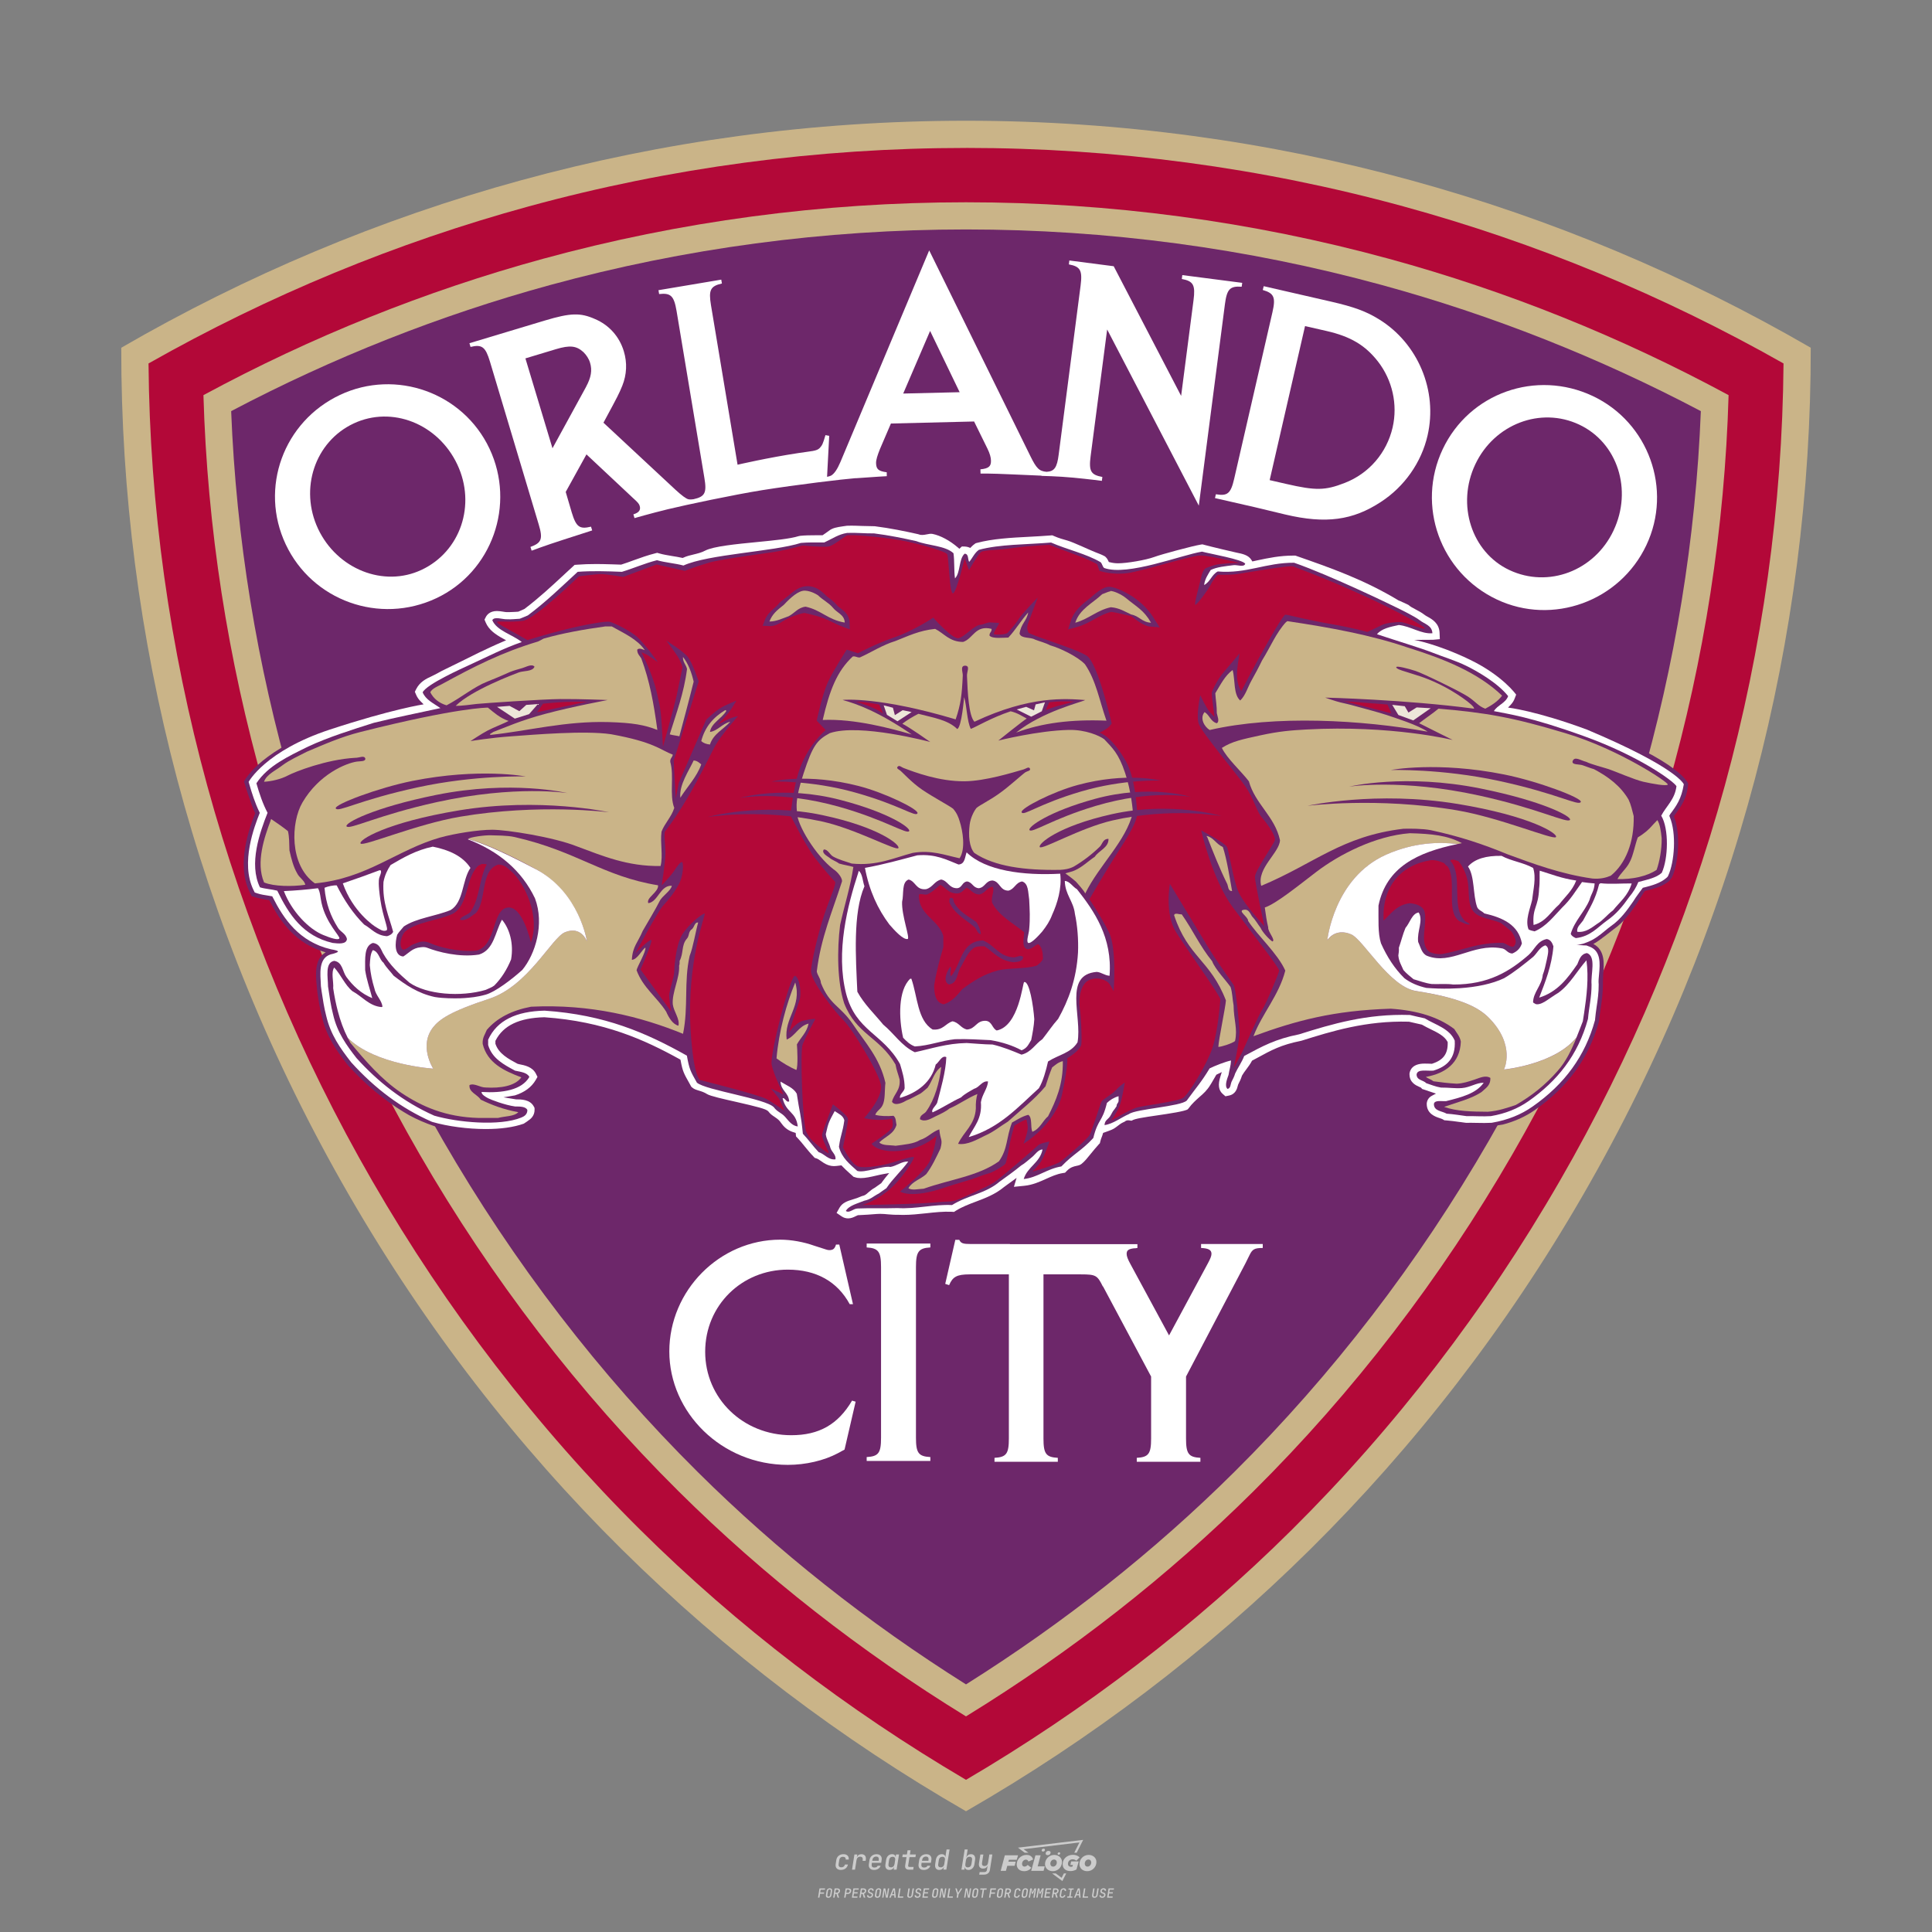 <?xml version="1.0" encoding="UTF-8"?>
<svg id="_图层_1" xmlns="http://www.w3.org/2000/svg" version="1.1" viewBox="0 0 800 800">
  <rect x="0" y="0" width="800" height="800" fill="#808080" stroke="none"/>
  <!-- Created by @FCLOGO 2024-12-5 GMT+8 15:27:32 . https://fclogo.top/ -->
<!-- FOR PERSONAL USE ONLY NOT FOR COMMERCIAL USE -->
  <defs>
    <style>
      .st0 {
        fill: #6d276a;
      }

      .st1 {
        fill: #ccc;
      }

      .st2 {
        fill: #cab488;
      }

      .st3 {
        fill: #fff;
      }

      .st4 {
        fill: #b30838;
      }

      .st5 {
        fill: #ede6d9;
      }
    </style>
  </defs>
  <path class="st1" d="M348.22,774.3c-.79,0-1.38-.22-1.77-.65-.39-.44-.53-1.03-.41-1.79l.25-1.65c.12-.75.45-1.35.98-1.78.53-.44,1.19-.65,1.98-.65s1.33.2,1.72.6c.39.4.55.94.47,1.62h-1.24c.03-.36-.06-.64-.26-.84s-.5-.3-.89-.3c-.42,0-.76.12-1.03.35s-.43.56-.5.99l-.26,1.66c-.07.44,0,.77.19,1s.5.35.92.35c.39,0,.72-.1.98-.3s.44-.48.52-.85h1.24c-.14.69-.47,1.23-.99,1.63s-1.16.6-1.92.6h.02ZM352.8,774.19l1-6.29h1.19l-.19,1.19c.34-.87.97-1.3,1.91-1.3.67,0,1.17.21,1.49.62.32.42.43.99.31,1.71l-.07.42h-1.27l.06-.32c.07-.45.01-.8-.17-1.04-.18-.24-.48-.36-.88-.36s-.74.12-1.01.37c-.27.24-.43.59-.5,1.03l-.63,3.97h-1.24,0ZM361.91,774.3c-.77,0-1.35-.22-1.73-.67s-.52-1.04-.4-1.77l.25-1.65c.08-.49.26-.92.52-1.28s.6-.65,1.01-.85c.41-.2.87-.3,1.38-.3.77,0,1.35.22,1.73.67.39.45.52,1.04.39,1.77l-.17,1.12h-3.85l-.09.53c-.15.95.22,1.43,1.11,1.43.72,0,1.17-.25,1.37-.74h1.22c-.17.53-.5.96-1.01,1.28-.5.32-1.09.47-1.76.47h.03ZM361.23,770.22l-.05.29h2.65l.05-.3c.07-.47.01-.82-.17-1.07-.18-.25-.49-.37-.92-.37s-.8.13-1.06.38-.43.61-.51,1.08h.01ZM368.33,774.3c-.63,0-1.1-.21-1.41-.64s-.4-1-.27-1.73l.27-1.77c.11-.73.39-1.31.84-1.74.44-.43.98-.64,1.61-.64.47,0,.83.12,1.09.35.26.24.39.56.38.96h.02l.17-1.2h1.24l-1,6.29h-1.22l.19-1.2h-.02c-.12.41-.35.73-.69.97s-.74.35-1.21.35h.01ZM368.93,773.23c.39,0,.72-.12.98-.36s.43-.57.5-1.01l.25-1.65c.07-.43,0-.76-.18-1-.19-.24-.47-.36-.86-.36s-.72.12-.98.35c-.26.24-.42.57-.49,1.01l-.25,1.65c-.07.44-.01.78.17,1.01.18.23.47.35.88.35h-.02ZM376.35,774.19c-.57,0-.99-.16-1.26-.47-.27-.31-.36-.75-.27-1.32l.54-3.39h-1.74l.17-1.12h1.74l.27-1.72h1.24l-.27,1.72h2.47l-.18,1.12h-2.46l-.54,3.39c-.08.44.1.66.53.66h1.72l-.17,1.12h-1.79ZM382.5,774.3c-.77,0-1.35-.22-1.73-.67s-.52-1.04-.4-1.77l.25-1.65c.08-.49.26-.92.52-1.28s.6-.65,1.01-.85c.41-.2.87-.3,1.38-.3.77,0,1.35.22,1.73.67.39.45.52,1.04.39,1.77l-.17,1.12h-3.85l-.09.53c-.15.95.22,1.43,1.11,1.43.72,0,1.17-.25,1.37-.74h1.22c-.17.53-.5.96-1.01,1.28-.5.32-1.09.47-1.76.47h.03ZM381.83,770.22l-.05.29h2.65l.05-.3c.07-.47.01-.82-.17-1.07-.18-.25-.49-.37-.92-.37s-.8.13-1.06.38-.43.61-.51,1.08h.01ZM388.92,774.3c-.63,0-1.1-.21-1.4-.64-.3-.42-.39-1-.28-1.73l.27-1.77c.11-.73.39-1.31.84-1.74.44-.43.98-.64,1.61-.64.47,0,.83.12,1.09.35.26.24.39.56.38.96h.02l.21-1.47.3-1.8h1.24l-1.33,8.35h-1.22l.19-1.2h-.02c-.12.41-.35.73-.69.97s-.74.35-1.21.35h0ZM389.53,773.23c.39,0,.72-.12.98-.36s.43-.57.5-1.01l.25-1.65c.08-.43.02-.76-.17-1s-.48-.36-.87-.36-.72.12-.98.35c-.26.24-.42.57-.49,1.01l-.25,1.65c-.08.44-.02.78.16,1.01s.48.35.88.35h-.01ZM401.02,774.3c-.47,0-.84-.12-1.1-.35s-.39-.56-.38-.97h-.01l-.19,1.2h-1.22l1.33-8.35h1.24l-.29,1.8-.27,1.47h.05c.12-.41.35-.73.69-.97.34-.23.74-.35,1.21-.35.63,0,1.1.21,1.4.64s.39,1.01.28,1.74l-.27,1.77c-.11.73-.39,1.31-.84,1.73-.45.42-.98.64-1.61.64h-.02ZM400.77,773.23c.4,0,.72-.12.98-.35s.42-.57.5-1.01l.25-1.65c.07-.43.01-.77-.17-1.01-.18-.24-.47-.35-.87-.35s-.72.12-.98.36-.43.57-.5,1l-.25,1.65c-.07.44-.01.77.17,1.01.18.24.47.36.87.36h0ZM405.47,776.25l.17-1.06h1.93c.64,0,1.01-.3,1.1-.9l.1-.67.21-1.19h-.03c-.12.42-.35.74-.68.97s-.73.34-1.2.34c-.63,0-1.09-.2-1.4-.6s-.41-.94-.3-1.63l.58-3.6h1.24l-.56,3.48c-.06.41,0,.73.18.96s.47.34.85.34.72-.12.98-.37c.27-.24.43-.58.49-1.02l.54-3.4h1.24l-1.01,6.41c-.1.6-.37,1.08-.81,1.42-.44.35-1,.52-1.67.52h-1.95,0ZM417.79,770.09h3.22l.54-1.85h-5.47l-1.71,6.44h2.15l.59-2.1h3.03l.44-1.71h-3.03l.24-.78ZM424.23,772.92c-.59,0-1.02-.39-1.02-1.12,0-.88.63-1.76,1.61-1.76.49,0,.88.24,1.02.78l1.95-.83c-.29-1.17-1.27-1.9-2.64-1.9-2.78,0-4.15,2.15-4.15,3.9s1.27,2.83,3.07,2.83c1.37,0,2.34-.59,2.98-1.42l-1.51-1.17c-.39.44-.83.68-1.32.68h.01ZM430.91,768.23h-2.15l-1.76,6.44h5.12l.49-1.85h-2.93l1.22-4.59h.01ZM439.75,771.01c0-1.66-1.32-2.93-3.22-2.93-2.2,0-3.81,1.81-3.81,3.81,0,1.66,1.32,2.93,3.22,2.93,2.2,0,3.81-1.81,3.81-3.81ZM434.92,771.7c0-.83.59-1.71,1.51-1.71.78,0,1.17.54,1.17,1.22,0,.83-.59,1.71-1.51,1.71-.78,0-1.17-.54-1.17-1.22ZM443.21,772.23h1.07l-.2.68c-.15.05-.34.1-.59.1-.68,0-1.27-.39-1.27-1.22,0-1.02.73-1.9,1.95-1.9.59,0,1.12.24,1.51.59l1.37-1.37c-.44-.54-1.51-1.07-2.73-1.07-2.59,0-4.29,1.76-4.29,3.86s1.61,2.88,3.22,2.88c.93,0,1.85-.29,2.49-.68l.93-3.32h-3.12l-.34,1.46h0ZM450.78,768.08c-2.2,0-3.81,1.81-3.81,3.81,0,1.66,1.32,2.93,3.22,2.93,2.2,0,3.81-1.81,3.81-3.81,0-1.66-1.32-2.93-3.22-2.93ZM450.34,772.92c-.78,0-1.17-.54-1.17-1.22,0-.83.59-1.71,1.51-1.71.78,0,1.17.54,1.17,1.22,0,.83-.59,1.71-1.51,1.71ZM437.94,767.5c-.05.29.1.49.44.49s.54-.2.63-.49c.05-.24-.1-.49-.44-.49s-.59.24-.63.49ZM432.13,765.5c-.44,0-.73.24-.78.59s.1.59.54.59.73-.24.78-.59c.1-.34-.1-.59-.54-.59ZM433.01,767.3c-.1.54.15.88.83.88.63,0,1.07-.39,1.17-.88s-.15-.88-.83-.88-1.07.39-1.17.88ZM439.6,777.55l-2.44-1.81h-1.51l4.25,3.17,1.61-3.17h-.98l-.93,1.81h0ZM425.84,767.16l-2-1.46,23.13-2.78-2.15,4.25h1.02l2.68-5.32-26.99,3.22,2.78,2.1h1.53ZM338.72,785.79l.61-3.83h2.32l-.08.52h-1.76l-.18,1.14h1.63l-.08.52h-1.62l-.26,1.64h-.58ZM342.97,785.84c-.36,0-.62-.1-.8-.3-.17-.2-.23-.47-.18-.82l.27-1.7c.06-.34.2-.61.44-.82.24-.2.54-.3.89-.3s.62.1.8.3c.17.2.24.47.18.81l-.27,1.71c-.06.34-.2.62-.44.82s-.54.3-.9.3h0ZM343.05,785.33c.19,0,.35-.05.47-.16s.19-.26.23-.46l.27-1.7c.03-.2,0-.35-.08-.46-.08-.11-.22-.16-.41-.16s-.35.05-.46.16c-.12.1-.19.26-.22.46l-.27,1.7c-.03.2,0,.35.08.46s.22.16.41.16h-.02ZM345,785.79l.61-3.83h1.2c.24,0,.44.05.6.14s.28.22.36.39.09.37.05.59c-.04.26-.14.48-.3.67-.16.19-.37.32-.6.39l.54,1.64h-.62l-.48-1.57h-.54l-.25,1.57h-.57,0ZM345.89,783.71h.64c.19,0,.35-.06.48-.17s.21-.26.24-.45,0-.35-.09-.46c-.09-.11-.24-.17-.43-.17h-.64l-.2,1.25ZM349.54,785.79l.61-3.83h1.25c.37,0,.65.1.84.31s.26.49.2.84c-.04.23-.12.44-.25.61s-.29.31-.49.4c-.2.09-.42.14-.66.14h-.69l-.24,1.52h-.57ZM350.43,783.75h.69c.19,0,.36-.06.49-.18.14-.12.22-.27.25-.47s0-.35-.1-.47-.25-.18-.44-.18h-.69l-.21,1.29h.01ZM352.75,785.79l.61-3.83h2.25l-.08.5h-1.7l-.17,1.09h1.51l-.08.5h-1.51l-.19,1.24h1.69l-.08.5h-2.25ZM355.84,785.79l.61-3.83h1.2c.24,0,.44.05.6.14s.28.22.36.39.09.37.05.59c-.04.26-.14.48-.3.67-.16.19-.37.32-.6.39l.54,1.64h-.62l-.48-1.57h-.54l-.25,1.57h-.57,0ZM356.74,783.71h.64c.19,0,.35-.06.48-.17s.21-.26.24-.45,0-.35-.09-.46c-.09-.11-.24-.17-.43-.17h-.64l-.2,1.25ZM360.13,785.84c-.39,0-.67-.1-.87-.29-.19-.19-.26-.45-.22-.78h.57c-.03.17.01.31.12.41s.27.15.48.15.37-.05.5-.15c.13-.1.21-.23.24-.4.02-.15,0-.28-.06-.39s-.16-.18-.29-.22l-.46-.14c-.27-.08-.46-.22-.59-.41s-.17-.42-.13-.68c.04-.21.11-.39.23-.55s.27-.28.46-.37.4-.13.64-.13c.35,0,.62.1.8.29s.25.44.2.76h-.57c.03-.17,0-.3-.09-.4-.09-.1-.23-.14-.42-.14s-.34.04-.46.13-.19.21-.21.38c-.02.15,0,.28.05.39s.16.18.29.22l.47.15c.26.08.46.22.58.41s.17.42.12.69c-.04.22-.12.41-.24.57-.13.16-.29.29-.49.38-.2.09-.42.13-.66.13h0ZM363.27,785.84c-.36,0-.62-.1-.8-.3-.17-.2-.23-.47-.18-.82l.27-1.7c.06-.34.2-.61.44-.82.24-.2.54-.3.89-.3s.62.1.8.3c.17.2.24.47.18.81l-.27,1.71c-.06.34-.2.62-.44.82s-.54.3-.9.3h0ZM363.34,785.33c.19,0,.35-.05.47-.16s.19-.26.23-.46l.27-1.7c.03-.2,0-.35-.08-.46-.08-.11-.22-.16-.41-.16s-.35.05-.46.16c-.12.1-.19.26-.22.46l-.27,1.7c-.03.2,0,.35.08.46s.22.16.41.16h-.02ZM365.28,785.79l.61-3.83h.71l.62,3.19c0-.1.02-.22.03-.36s.03-.29.04-.44c.02-.15.04-.29.06-.41l.31-1.98h.52l-.61,3.83h-.71l-.61-3.19c0,.09-.02.21-.03.34s-.03.28-.04.42c-.02.15-.04.28-.06.41l-.31,2.01h-.53ZM368.23,785.79l1.59-3.83h.75l.37,3.83h-.56l-.07-.97h-1.09l-.39.97h-.6ZM369.39,784.34h.87l-.09-1.1c-.02-.2-.03-.37-.04-.51,0-.14-.01-.24-.01-.3-.02.06-.05.16-.1.3s-.11.31-.19.5l-.44,1.11h0ZM371.72,785.79l.61-3.83h.57l-.52,3.31h1.67l-.08.52h-2.25ZM376.68,785.84c-.37,0-.63-.1-.8-.3-.17-.2-.22-.47-.17-.82l.44-2.76h.57l-.44,2.76c-.03.2,0,.35.07.46.08.11.21.17.41.17s.35-.06.46-.17c.12-.11.19-.27.22-.46l.44-2.76h.57l-.44,2.76c-.06.35-.2.62-.43.82-.23.2-.53.3-.9.3h0ZM379.84,785.84c-.39,0-.67-.1-.87-.29-.19-.19-.26-.45-.22-.78h.57c-.03.17.01.31.12.41s.27.15.48.15.37-.05.5-.15c.13-.1.21-.23.24-.4.02-.15,0-.28-.06-.39s-.16-.18-.29-.22l-.46-.14c-.27-.08-.46-.22-.59-.41s-.17-.42-.13-.68c.04-.21.11-.39.23-.55s.27-.28.46-.37.4-.13.64-.13c.35,0,.62.1.8.29s.25.44.2.76h-.57c.03-.17,0-.3-.09-.4-.09-.1-.23-.14-.42-.14s-.34.04-.46.13-.19.21-.21.38c-.02.15,0,.28.05.39s.16.18.29.22l.47.15c.26.08.46.22.58.41s.17.42.12.69c-.04.22-.12.41-.24.57-.13.16-.29.29-.49.38-.2.09-.42.13-.66.13h0ZM381.91,785.79l.61-3.83h2.25l-.08.5h-1.7l-.17,1.09h1.51l-.08.5h-1.51l-.19,1.24h1.69l-.08.5h-2.25ZM386.94,785.84c-.36,0-.62-.1-.8-.3-.17-.2-.23-.47-.18-.82l.27-1.7c.06-.34.2-.61.44-.82.24-.2.54-.3.89-.3s.62.1.8.3c.17.2.24.47.18.81l-.27,1.71c-.06.34-.2.62-.44.82s-.54.3-.9.3h0ZM387.02,785.33c.19,0,.35-.05.47-.16s.19-.26.23-.46l.27-1.7c.03-.2,0-.35-.08-.46-.08-.11-.22-.16-.41-.16s-.35.05-.46.16c-.12.1-.19.26-.22.46l-.27,1.7c-.03.2,0,.35.08.46s.22.16.41.16h-.02ZM388.95,785.79l.61-3.83h.71l.62,3.19c0-.1.02-.22.03-.36s.03-.29.04-.44c.02-.15.04-.29.06-.41l.31-1.98h.52l-.61,3.83h-.71l-.61-3.19c0,.09-.02.21-.03.34s-.03.28-.04.42c-.02.15-.04.28-.06.41l-.31,2.01h-.53ZM392.25,785.79l.61-3.83h.57l-.52,3.31h1.67l-.08.52h-2.25ZM396.12,785.79l.22-1.41-.75-2.42h.58l.45,1.45c.03.09.05.18.07.27.02.08.03.15.03.19.02-.04.05-.1.09-.19.04-.08.09-.17.14-.27l.9-1.45h.6l-1.53,2.42-.22,1.41h-.58ZM399.22,785.79l.61-3.83h.71l.62,3.19c0-.1.02-.22.03-.36s.03-.29.04-.44c.02-.15.04-.29.06-.41l.31-1.98h.52l-.61,3.83h-.71l-.61-3.19c0,.09-.02.21-.03.34s-.03.28-.04.42c-.02.15-.04.28-.06.41l-.31,2.01h-.53ZM403.51,785.84c-.36,0-.62-.1-.8-.3s-.23-.47-.18-.82l.27-1.7c.06-.34.2-.61.44-.82.24-.2.54-.3.89-.3s.62.1.8.3c.17.2.24.47.18.81l-.27,1.71c-.06.34-.2.62-.44.82s-.54.3-.89.3ZM403.58,785.33c.19,0,.35-.05.47-.16s.19-.26.23-.46l.27-1.7c.03-.2,0-.35-.08-.46-.08-.11-.22-.16-.41-.16s-.35.05-.46.16c-.12.1-.19.26-.22.46l-.27,1.7c-.03.2,0,.35.08.46.08.11.22.16.41.16h-.02ZM406.38,785.79l.52-3.31h-1.02l.08-.52h2.62l-.08.52h-1.03l-.52,3.31h-.57ZM409.52,785.79l.61-3.83h2.32l-.08.52h-1.76l-.18,1.14h1.63l-.08.52h-1.62l-.26,1.64h-.58ZM413.77,785.84c-.36,0-.62-.1-.8-.3s-.23-.47-.18-.82l.27-1.7c.06-.34.2-.61.44-.82.24-.2.54-.3.89-.3s.62.1.8.3c.17.2.24.47.18.81l-.27,1.71c-.06.34-.2.62-.44.82s-.54.3-.89.3ZM413.85,785.33c.19,0,.35-.05.47-.16s.19-.26.23-.46l.27-1.7c.03-.2,0-.35-.08-.46-.08-.11-.22-.16-.41-.16s-.35.05-.46.16c-.12.1-.19.26-.22.46l-.27,1.7c-.03.2,0,.35.08.46.08.11.22.16.41.16h-.02ZM415.8,785.79l.61-3.83h1.2c.24,0,.44.05.6.14s.28.22.36.39.09.37.05.59c-.04.26-.14.48-.3.67-.16.19-.37.32-.6.39l.54,1.64h-.62l-.48-1.57h-.54l-.25,1.57h-.57,0ZM416.69,783.71h.64c.19,0,.35-.06.48-.17s.21-.26.24-.45,0-.35-.09-.46c-.09-.11-.24-.17-.43-.17h-.64l-.2,1.25ZM420.91,785.84c-.36,0-.63-.1-.81-.3s-.24-.47-.19-.82l.27-1.7c.06-.35.21-.62.45-.82s.55-.3.91-.3.63.1.81.3.24.47.19.82h-.57c.03-.2,0-.35-.09-.46-.09-.11-.23-.16-.42-.16s-.35.05-.47.16c-.12.1-.2.26-.23.45l-.27,1.71c-.03.2,0,.35.09.46.09.11.23.16.42.16s.35-.05.47-.16.2-.26.23-.46h.57c-.03.23-.11.43-.24.59s-.28.3-.47.39-.4.14-.64.14h-.01ZM424.03,785.84c-.36,0-.62-.1-.8-.3s-.23-.47-.18-.82l.27-1.7c.06-.34.2-.61.44-.82.24-.2.54-.3.89-.3s.62.1.8.3c.17.2.24.47.18.81l-.27,1.71c-.06.34-.2.62-.44.82s-.54.3-.89.3ZM424.11,785.33c.19,0,.35-.05.47-.16s.19-.26.23-.46l.27-1.7c.03-.2,0-.35-.08-.46-.08-.11-.22-.16-.41-.16s-.35.05-.46.16c-.12.1-.19.26-.22.46l-.27,1.7c-.03.2,0,.35.08.46.08.11.22.16.41.16h-.02ZM425.97,785.79l.61-3.83h.69l.18,1.23c.02.12.04.23.05.33.01.1.02.18.03.24.02-.06.05-.14.09-.24.04-.11.09-.22.15-.34l.57-1.22h.71l-.61,3.83h-.54l.2-1.29c.02-.17.06-.35.1-.55s.09-.4.14-.61.1-.4.14-.59c.05-.19.09-.35.13-.49l-.86,1.86h-.55l-.28-1.86c0,.14-.01.29-.02.47s-.02.37-.04.57c-.02.2-.04.41-.06.61s-.05.4-.08.57l-.2,1.29h-.54v.02ZM429.11,785.79l.61-3.83h.69l.18,1.23c.02.12.04.23.05.33.01.1.02.18.03.24.02-.06.05-.14.09-.24.04-.11.09-.22.15-.34l.57-1.22h.71l-.61,3.83h-.54l.2-1.29c.02-.17.06-.35.1-.55s.09-.4.14-.61.1-.4.14-.59c.05-.19.09-.35.13-.49l-.86,1.86h-.55l-.28-1.86c0,.14-.01.29-.02.47s-.02.37-.04.57c-.02.2-.04.41-.06.61s-.05.4-.08.57l-.2,1.29h-.54v.02ZM432.41,785.79l.61-3.83h2.25l-.08.5h-1.7l-.17,1.09h1.51l-.08.5h-1.51l-.19,1.24h1.69l-.08.5h-2.25ZM435.51,785.79l.61-3.83h1.2c.24,0,.44.05.6.14s.28.22.36.39.09.37.05.59c-.04.26-.14.48-.3.67-.16.19-.37.32-.6.39l.54,1.64h-.62l-.48-1.57h-.54l-.25,1.57h-.57,0ZM436.4,783.71h.64c.19,0,.35-.06.48-.17s.21-.26.24-.45,0-.35-.09-.46c-.09-.11-.24-.17-.43-.17h-.64l-.2,1.25ZM439.8,785.84c-.36,0-.63-.1-.81-.3s-.24-.47-.19-.82l.27-1.7c.06-.35.21-.62.45-.82s.55-.3.91-.3.63.1.81.3.24.47.19.82h-.57c.03-.2,0-.35-.09-.46-.09-.11-.23-.16-.42-.16s-.35.05-.47.16c-.12.1-.2.26-.23.45l-.27,1.71c-.03.2,0,.35.09.46.09.11.23.16.42.16s.35-.05.47-.16.2-.26.23-.46h.57c-.03.23-.11.43-.24.59s-.28.3-.47.39-.4.14-.64.14h-.01ZM441.88,785.79l.08-.5h.78l.45-2.82h-.78l.08-.5h2.13l-.08.5h-.78l-.45,2.82h.78l-.08.5h-2.13ZM444.74,785.79l1.59-3.83h.75l.37,3.83h-.56l-.07-.97h-1.09l-.39.97h-.6ZM445.9,784.34h.87l-.09-1.1c-.02-.2-.03-.37-.04-.51,0-.14-.01-.24-.01-.3-.02.06-.05.16-.1.3s-.11.31-.19.5l-.44,1.11h0ZM448.24,785.79l.61-3.83h.57l-.52,3.31h1.67l-.08.52h-2.25ZM453.19,785.84c-.37,0-.63-.1-.8-.3-.17-.2-.22-.47-.17-.82l.44-2.76h.57l-.44,2.76c-.03.2,0,.35.07.46.08.11.21.17.41.17s.35-.06.46-.17c.12-.11.19-.27.22-.46l.44-2.76h.57l-.44,2.76c-.06.35-.2.62-.43.82-.23.2-.53.3-.9.3h0ZM456.36,785.84c-.39,0-.67-.1-.87-.29-.19-.19-.26-.45-.22-.78h.57c-.03.17.01.31.12.41s.27.15.48.15.37-.05.5-.15.21-.23.24-.4c.02-.15,0-.28-.06-.39s-.16-.18-.29-.22l-.46-.14c-.27-.08-.46-.22-.59-.41s-.17-.42-.13-.68c.04-.21.11-.39.23-.55s.27-.28.46-.37c.19-.09.4-.13.64-.13.35,0,.62.1.8.29s.25.44.2.76h-.57c.03-.17,0-.3-.09-.4-.09-.1-.23-.14-.42-.14s-.34.04-.46.13-.19.21-.21.38c-.02.15,0,.28.05.39s.16.18.29.22l.47.15c.26.08.46.22.58.41s.17.42.12.69c-.04.22-.12.41-.24.57-.13.16-.29.29-.49.38-.2.09-.42.13-.66.13h0ZM458.42,785.79l.61-3.83h2.25l-.08.5h-1.7l-.17,1.09h1.51l-.08.5h-1.51l-.19,1.24h1.69l-.08.5h-2.25Z"/>
  <g>
    <g>
      <path class="st2" d="M400,50c-127.63,0-246.76,34.31-349.79,93.99-.16,119.06,30.43,240.21,94.24,350.74,63.81,110.53,152.36,195.88,255.55,255.27,103.19-59.39,191.74-144.74,255.55-255.27,63.82-110.53,94.4-231.68,94.24-350.74-103.03-59.67-222.17-93.99-349.79-93.99h0Z"/>
      <path class="st4" d="M400,61.25c61.47,0,122.42,8.15,181.15,24.22,54.72,14.97,107.63,36.84,157.37,65.03-.98,118.2-32.98,235.15-92.71,338.61-30.78,53.31-68.13,101.91-111,144.45-40.05,39.73-85.62,74.5-134.8,103.43-49.18-28.92-94.75-63.7-134.8-103.43-42.87-42.53-80.22-91.13-111-144.45-59.74-103.46-91.73-220.41-92.71-338.61,49.74-28.19,102.65-50.05,157.37-65.02,58.73-16.07,119.68-24.22,181.15-24.22"/>
      <path class="st2" d="M400,83.76c-59.46,0-118.41,7.88-175.21,23.42-48.64,13.31-95.86,32.27-140.55,56.44,3.15,109.76,33.96,218.12,89.45,314.23,29.79,51.59,65.91,98.6,107.36,139.72,35.29,35.01,75.26,66.3,118.95,93.15,43.69-26.85,83.66-58.14,118.96-93.15,41.46-41.13,77.58-88.14,107.36-139.72,55.49-96.11,86.3-204.47,89.45-314.23-44.7-24.17-91.92-43.14-140.55-56.44-56.8-15.54-115.75-23.42-175.21-23.42h-.01Z"/>
      <path class="st0" d="M400,95.01c-58.46,0-116.41,7.75-172.24,23.02-45.59,12.47-89.92,30.01-132.04,52.21,4.17,105.52,34.32,209.51,87.71,301.98,29.29,50.72,64.8,96.94,105.54,137.36,33.09,32.82,70.37,62.32,111.03,87.89,40.66-25.56,77.94-55.06,111.03-87.89,40.75-40.42,76.26-86.64,105.54-137.36,53.39-92.47,83.54-196.46,87.71-301.98-42.12-22.21-86.45-39.74-132.04-52.21-55.84-15.27-113.79-23.02-172.24-23.02h0Z"/>
    </g>
    <g>
      <path class="st0" d="M657.93,300.76c-19.84-7.73-29.64-8.59-30.24-8.7.55-.73.94-1.52,1.25-2.33l.81-2.26-1.49-1.9c-3.74-4.73-8.83-7.74-13.73-10.64-1.71-1.01-15.22-7.7-18.04-8.49l1.51-.14-.18-4.25c-.21-4.84-3.94-6.92-5.74-7.93-.45-.26-11.4-6.59-12.12-6.82-14.49-8.73-41.19-18.04-43.25-18.75-2.08-.7-17.29,2.19-17.29,2.19-1.71-2.32-4.61-2.93-7.02-3.42-.48-.08-14.37-3.48-14.37-3.48l-1.05.15c-3.49.56-16.66,4.11-19.55,5.19-3.5,1.3-11.09,2.53-14.42,2.53-.89,0-1.74-.09-2.6-.27-.29-.53-.67-1.17-1.29-1.79l-.92-.67c-.96-.57-13.16-5.88-15.66-6.59-1.71-.48-6.48-2.29-6.48-2.29,0,0-7.1.5-10.03.66-7.55.38-15.42.81-22.02,2.61,0,0-2.31,1.32-2.71,1.69-.55-.15-1.13-.23-1.73-.26l-2.38.3c-3.43-2.82-7.28-4.81-10.68-5.49-1.05-.22-2.27-.02-3.22.19-.83.17-1.59.3-2.06.13l-.74-.22c-5.52-1.23-11.51-2.47-17.91-3.28l-.69-.03c-1.56.02-3-.03-4.56-.11h-.18c-1.44-.07-2.93-.13-4.52-.13-.66,0-3.47.22-3.9.28-2.63.38-4.67.69-6.6,2.19-.72.56-1.41,1.09-2.04,1.5h-2.49c-2.07,0-7.47.44-7.47.44-3.32,1.06-9.95,1.71-16.93,2.39-8.99.88-18.26,1.77-22.02,3.73-1.41.73-2.87,1.08-4.42,1.45-1.4.32-2.82.65-4.28,1.31-1.3-.28-10.32-2.13-10.32-2.13,0,0-7.42,2.18-10.21,3.2-1.73.63-3.38,1.21-5.07,1.76-3.17-.13-6.56-.24-9.93-.24-3.04,0-5.69.1-8.12.28l-1.69.14-1.22,1.12c-1.02.95-3.28,3.03-3.28,3.03-5.25,4.9-17.28,14.67-17.28,14.67-.42.18-.8.36-1.18.5-.42.03-1.33.1-1.33.1-.9.07-1.74.13-2.6.08,0,0-1.34-.11-1.64-.15-.86-.16-1.84-.3-2.89-.3-3.97,0-5.61,2.35-6.13,3.35l-.93,1.78.77,1.85c1.29,3.02,3.7,5,6.3,6.57-2.77,1.23-11.63,5.41-13.23,6.15-1.93.89-3.74,1.84-5.56,2.8-1.63.85-7.57,4.1-8.7,4.65-6.27,3.04-8.42,7.83-8.42,7.83,0,0,1.63,3.55,2.26,4.33,0,0-20.71,4.01-39.85,11.32-25.83,9.87-31.2,21.48-31.2,21.48,0,0,2.8,9.3,4.62,13.13-2.17,5.51-7.99,20.91-2.32,32.53l.85,1.77,1.93.61c1.53.47,5.14,1.03,5.39,1.08,4.47,8.77,10.78,18.03,23.35,21.61-4.5,2.53-4.09,8.79-3.87,12.04.05.74.44,4.57.44,4.57.5,3.37,1.03,6.89,1.91,10.15,1.86,8.11,6.03,13.95,10.5,19.7l.21.25c7.14,7.9,14.73,14.27,23,19.32,5.83,3.73,14.36,6.8,19.04,7.6,4.86.85,10.11,1.32,15.02,1.32,6.46,0,11.95-.79,16.32-2.3l1.94-1.24.21-.16c.99-.68,3.58-2.47,3.47-6.16l-.48-1.9c-1.25-2.32-3.47-3.26-5.5-3.63,2.71-1.41,4.82-3.35,6.25-5.8l1.16-2.01-1.01-2.07c-1.81-3.64-5.82-4.43-8.23-4.89,0,0-7.17-3.8-8.38-7.11v-.55c2.89-5.48,8.96-8.28,18.48-8.51,22.8,1.58,38.43,7.93,54.81,16.96.87,4.45,1.41,5.4,3.78,9.64l1.52,2.08c1.04.89,5.34,2.21,6.35,2.86,1.36.88,5.68,1.9,12.64,3.48,4.83,1.09,11.44,2.6,12.32,3.32.99,1.32,4.16,3.41,4.71,4.03.23.29.54.71.87,1.12,1.4,1.92,3.18,3.21,5.48,3.98l.07.9s3,3.33,4,4.56c1.13,1.4,2.28,2.81,3.61,4.2,0,0,2.86,1.72,3.27,2,1.42.99,3.54,2.48,6.62,2.48.37,0,2.32-.23,2.32-.23.97,1.03,1.98,1.92,2.99,2.84.34.3,2.76,1.92,2.76,1.92.87.29,1.84.42,2.92.42,2.16,0,7.37-1.19,7.62-1.25-.14.17-1.36,1.18-1.83,1.54-.27.18-.55.4-.82.6-1.33.72-2.27,1.53-3.03,2.19-.87.78-2.45,1.33-2.45,1.33-.48.21-1,.39-1.51.6l-.14.05c-.54.19-1.09.36-1.65.55-2.34.7-4.98,1.53-6.49,4.18l-1.95,3.49,3.37,2.29c1.1.73,2.35,1.14,3.68,1.14,1.76,0,3.09-.7,3.99-1.14.14-.06,5.62-.51,8.06-.71,1.46-.09,2.89.03,4.38.16,1.12.09,5.5.25,6.28.25,3.31,0,6.56-.36,9.74-.71,3.62-.4,11.87-.54,11.87-.54,0,0,6.41-3.34,9.25-4.4,4.08-1.52,8.25-3.11,12-6.24l1.05-.77-.38,1.22,6.95-.7c3.7-.35,6.65-1.68,9.5-2.98,2.17-.99,4.21-1.92,6.41-2.26l1.58-.26,1.1-1.14c1.12-1.17,2.06-1.39,3.14-1.6.87-.18,1.85-.4,2.84-1.17,1.35-1.08,2.72-2.77,4.18-4.55.99-1.21,2-2.47,3.12-3.66,0,0,1.82-4.2,1.95-4.63,0,0,3.73-1.29,5.04-2.34.99-.77,1.95-1.51,2.75-1.87,0,0,3.39-.57,3.77-.82.79-.55,5.82-1.27,9.85-1.87,7.63-1.13,12.36-1.88,13.52-3.02,0,0,3.28-3.7,4.68-4.91,1.72-1.51,5.17-5.95,5.17-5.95.07,1.58.59,3.26,2.15,4.61l1.81,1.55,2.38-.49c3.83-.8,4.67-4.19,4.94-5.32,0,0,1.17-2.49,1.6-3.88.37-.61,1.01-1.49,1.59-2.29.79-1.05,1.61-2.15,2.28-3.33,0,0,11.35-6.23,19.25-7.8,0,0,26.85-8.39,44.2-7.93,1.01.25,2.04.48,3.12.72.61.15,4.09,1.61,5.21,2.16,2.72,1.35,5.12,2.54,6.19,4.35.06,3.76-1.32,5.64-5.04,6.89h-.02c-.39,0-2.29-.07-2.78-.07-6.66,0-7.99,5.84-7.99,5.84,0,0,.76,5.4,5.06,6.94.09.05,3.2,1.55,3.69,1.74h.06c-1.11,1.12-1.64,3.83-1.64,3.83,0,5.32,4.68,6.96,6.51,7.45,3.79,1.02,11.69,2.04,11.69,2.04,2.95.18,8.46.18,15.08-.99,4.99-1.3,9.38-3.3,13.39-6.1,13.64-9.54,22.27-21.5,26.39-36.53,0,0,.51-4.11.78-5.88.44-2.93.87-5.95.87-9.53,0,0,0-2.71.11-4.11.37-4.06.92-10.08-4.07-12.62,2.38-1.21,7.58-5.5,8.33-6.03,4.25-2.95,7-6.9,9.67-10.7,0,0,2.48-3.91,3.3-5.21,3.37-.86,7.45-1.72,10.27-4.31l1.03-1.42c2.63-5.72,3.66-17.88.78-25.22.3-.44.63-.9.99-1.4,1.95-2.71,4.14-5.78,4.72-10.57l.18-1.5s-2.34-8.67-41.11-23.75"/>
      <path class="st3" d="M691.44,337.45l-.23.35.16.38c2.93,6.94,1.96,18.83-.57,24.34l-.26.5-.4.39c-2.55,2.32-6.2,3.27-9.41,4.09l-.48.11-.21.3c-.98,1.34-1.4,1.83-2.7,3.71l-1.01,1.56c-2.57,3.69-5.24,7.5-9.27,10.3-.8.57-1.6,1.23-2.47,1.94-2.08,1.73-4.26,3.51-7.26,4.69l-1.65.62c-.87.23-2.04.49-2.85.47,0,0,2.78.31,4.09.3l1.27.48c4.81,1.77,4.33,7.07,3.95,11.35-.13,1.45-.3,2.95-.18,4l.02.28c.03,3.43-.41,6.4-.85,9.29-.25,1.76-.48,3.41-.64,5.15v.26l-.07.24c-4.03,14.65-12.46,26.3-25.76,35.61-4.84,3.41-10.34,5.6-16.77,6.72l-.34.05h-.11c-1.61.1-3.73.08-6.01.03-1.32-.02-2.66-.06-4.15-.03h-.24l-.22-.02c-.76-.09-1.49-.19-2.22-.31h-.14c-1.91-.27-3.71-.52-5.65-.67l-.74-.05-.63-.38c-.26-.16-.7-.3-1.34-.52-1.73-.57-5.31-1.75-5.32-5.88l.02-.4c.11-.75.54-2.15,2.08-2.95l1.73-.92-1.85-.61c-.5-.16-.96-.31-1.42-.48l-.11-.05c-.54-.18-1.04-.36-1.54-.51l-.79-.25-.51-.57-.14-.07c-.14-.07-.38-.16-.62-.27-1.29-.59-3.96-1.75-3.98-5.11l-.02-.2.02-.21c.21-1.52,1.32-4.09,6.21-4.09.48,0,1,.01,1.5.02.45.02.88.05,1.28.05h.34l.14-.06c4.57-1.49,6.45-4.1,6.34-8.73v-.17l-.09-.18c-1.3-2.36-3.96-3.7-7.05-5.2-1.14-.56-2.29-1.13-3.41-1.79l-.25-.1c-.65-.16-1.32-.3-2.01-.45-1.03-.22-2.08-.46-3.14-.72l-.18-.02c-17.69-.48-31.93,3.96-44.38,7.87l-.37.09c-8.1,1.62-12.09,3.8-18.07,7.07l-2.09,1.12-.11.23c-.61,1.17-1.46,2.29-2.27,3.39-.66.89-1.36,1.83-1.75,2.55l-.05.13c-.4,1.32-.97,2.42-1.5,3.48l-.05.11c-.03.1-.07.21-.09.32l-.05.15c-.25,1.04-.84,3.49-3.62,4.07l-1.5.31-1.12-.97c-1.73-1.5-2.05-3.85-.97-7.21l.57-1.84-2.22,1.07-.15.22c-.65,1.09-1.29,2.19-1.91,3.29l-.44.7c-1.33,2.23-2.88,3.63-4.58,5.09-1.45,1.31-2.99,2.64-4.43,4.62l-.31.37c-.85.82-7.87,1.86-12.52,2.54-5.88.85-9.53,1.42-10.61,2.14-.19.15-.44.08-.79.01-.24-.04-.5-.09-.79-.09-.48,0-.9.14-1.28.41l-.29.23-.32.11c-1.03.44-2.06,1.25-3.16,2.11-1.07.85-2.36,1.3-3.98,1.88l-1.37.49-.1.38c-.16.57-.31.99-.47,1.37-.21.5-.39,1.01-.58,1.8l-.17.7-.5.53c-1.14,1.23-2.17,2.52-3.18,3.75-1.37,1.71-2.68,3.33-3.89,4.27-.67.54-1.33.67-2.13.84-1.12.24-2.54.55-4.03,2.12l-.7.72-1.01.16c-2.43.39-4.57,1.37-6.86,2.4-2.7,1.21-5.52,2.49-8.92,2.84l-4.38.44,1.11-3.7-2.11,1.53c-.65.48-1.33.97-2,1.45l-1.17.86c-3.58,2.97-7.62,4.5-11.54,5.98-2.93,1.1-5.7,2.15-8.29,3.75l-.8.52-.97-.06c-3.49-.16-6.92.22-10.64.63-3.1.33-6.28.67-9.52.67-.77,0-1.51-.02-2.3-.06-1.3.04-2.57-.08-3.83-.17-1.08-.11-2.21-.21-3.34-.21-.44,0-.89.02-1.35.05-2.47.2-5.01.39-7.74.5l-.14.02-.13.05c-.18.05-.48.2-.7.32-.85.42-1.88.94-3.19.94-.95,0-1.88-.28-2.66-.82l-2.12-1.44,1.23-2.19c1.19-2.07,3.26-2.73,5.48-3.41.6-.18,1.18-.35,1.75-.56l.13-.05c.55-.2,1.12-.42,1.6-.64l.27-.12.28-.07c.95-.2,1.43-.57,2.39-1.44.74-.63,1.56-1.35,2.74-1.99l.09-.05c.3-.21.59-.41.92-.66.48-.34.96-.69,1.49-1.05l.14-.09.07-.12c.54-.77,1.13-1.51,1.78-2.35l1.43-1.72-2.27.39c-.95.16-2.01.41-3.09.66-2.21.51-4.5,1.04-6.43,1.04-.89,0-1.66-.11-2.37-.36l-.63-.19-.47-.44c-.33-.31-.68-.61-1.07-.96-1.05-.94-2.12-1.91-3.15-3.01l-.3-.32-2.08.25c-2.97.37-4.97-1.02-6.49-2.11-.66-.46-1.26-.87-1.76-1.01l-.75-.24-.51-.56c-1.27-1.31-2.41-2.71-3.54-4.08-1.01-1.26-1.97-2.45-3-3.54l-.68-.7-.13-1.44-.57-.18c-2.23-.64-3.81-1.73-5.13-3.5-.31-.46-.64-.89-.95-1.26-.69-.77-1.43-1.26-2.13-1.73-.88-.58-1.71-1.13-2.54-2.23l-.05-.07c-.93-.99-4.74-1.92-13.24-3.87-5.09-1.14-10.88-2.45-12.07-3.24-1.21-.77-2.36-1.13-3.41-1.44-1.04-.33-1.99-.59-2.75-1.27l-.4-.35-.72-1.31c-2.39-4.23-2.83-4.99-3.68-9.5l-.07-.37-.35-.21c-14.48-8.01-31.25-15.65-56-17.37-10.4.25-17.01,3.4-20.19,9.61l-.09.17v1.2l.05.14c1.4,4.03,5.31,6.11,9.09,8.14l.63.17c2.37.46,5.58,1.09,7.01,3.98l.64,1.28-.73,1.29c-1.73,2.97-4.63,5.11-8.62,6.38l-4.73.79,4.87.8.34.05c2.03,0,5.79,0,7.34,2.95l.3.55.03.64c.08,2.81-1.84,4.14-2.77,4.76l-.08.06c-.11.08-.2.15-.29.22l-1.34.89c-4.19,1.48-9.49,2.22-15.74,2.22-7.49,0-15.75-1.1-22.08-2.93l-.45-.17c-12.35-5.47-23.22-13.51-33.2-24.54l-.14-.19c-4.35-5.59-8.4-11.24-10.2-19.07-.85-3.21-1.38-6.67-1.88-10.02l-.31-2.25c0-.65-.06-1.42-.1-2.18-.33-4.93-.25-10.25,5.05-11.2,0,0,2.47-.64,2.08-1.06-.37-.44-2.86-.82-2.86-.82-13.18-3.07-19.59-12.62-24.12-21.55l-.2-.39-.45-.07c-.38-.08-.77-.13-1.23-.21-1.44-.22-2.94-.44-4.34-.89l-1.22-.39-.54-1.1c-5.49-11.24.51-26.53,2.49-31.57l.12-.34-.14-.3c-1.85-3.81-3.12-7.85-4.12-11.3l-.35-1.2s6.82-12.85,33.7-21.69c25.77-8.47,38.77-10.43,38.77-10.43l-1.07-1.05c-.95-.92-1.64-1.9-2.09-3.02l-.48-1.13.56-1.12c1.48-2.93,4.01-4.24,6.48-5.36,1.25-.56,4.15-2.18,4.15-2.18,1.65-.76,15.51-7.63,15.51-7.63,3.07-1.45,6.22-2.96,9.52-4.36l1.57-.67-1.48-.81c-2.84-1.58-5.68-3.47-6.98-6.58l-.49-1.17.58-1.13c.38-.73,1.56-2.43,4.56-2.43.9,0,1.81.15,2.63.28.61.1,1.09.18,1.44.18,0,0,2.24,0,3.2-.09h.1c.42-.03,1.46-.1,1.46-.1l.17-.06c.43-.18.89-.38,1.33-.58l1.06-.48c5.91-4.45,11.4-9.56,16.74-14.51l.18-.18c1.03-.95,2.06-1.9,3.09-2.84l.77-.72,1.06-.08c2.39-.19,5-.28,7.99-.28,3.39,0,10.15.25,10.15.25l.18-.03c1.77-.56,3.48-1.19,5.26-1.84,2.77-.99,5.61-2.03,8.75-2.81l.82-.21.82.24c1.6.47,3.41.76,5.34,1.09,1.36.21,2.75.44,4.09.74l.3.06.29-.13c1.4-.65,2.75-.97,4.22-1.31,1.57-.39,3.22-.76,4.82-1.61,3.44-1.79,12.98-2.71,21.37-3.53,7.09-.69,13.79-1.35,17.32-2.46l.64-.13c2.08-.21,4.23-.23,6.26-.23h2.99s1.8-1.22,2.66-1.87c1.54-1.21,3.31-1.46,5.76-1.83.43-.06,1.68-.24,1.68-.24,2.28-.08,4.4,0,6.42.09l5.02.11.21.02c6.32.8,12.28,2.03,17.77,3.26l.44.13c.9.35,2.06.19,3.13-.03.82-.19,1.73-.34,2.48-.19,3.29.67,7.1,2.72,10.48,5.62l.6.52,1.05-.95,1.26.03c.59.03,1.14.14,1.65.34l.56.24.42-.44c.44-.46.89-.86,1.4-1.21l.41-.29.5-.14c6.43-1.73,14.17-2.16,21.65-2.54,2.92-.16,5.95-.32,8.82-.55l.77-.06.71.31c1.99.88,3.85,1.38,5.61,1.88,2.36.66,9.69,4.14,11.5,4.81,1.41.53,2.87,1.11,3.74,1.6l.31.18.24.24c.6.57.92,1.19,1.12,1.67l.18.37.4.09c1.13.29,2.28.44,3.44.44,3.48,0,11.38-1.29,15.05-2.65,2.76-1.04,15.87-4.57,19.19-5.1l.68-.1.64.18c3,.82,11.98,2.93,13.47,3.25,2.43.48,4.92.99,6.18,3.04l.37.61,2.11-.46c4.55-.96,9.25-1.96,14.87-1.96h.84l.48.17c13.71,4.78,27.88,9.71,42.22,18.39l.19.08c.62.2,1.14.46,1.51.66.34.17.53.26.68.29l1.75.84c.73.69,1.84,1.29,3.04,1.9,1.09.59,2.36,1.23,3.46,2.09l.07.05c.34.29.87.58,1.43.89,1.75.97,4.68,2.62,4.88,6.55l.1,2.69-2.82.26c-.3.01-7.44.05-7.74.05,0,0,9.45,1.65,23.05,8.21,13.62,6.59,19.12,14.46,19.12,14.46l-.54,1.4c-.38,1.06-.96,2.01-1.8,2.89l-1.03,1.06s11.5,1.27,32.8,9.17c37.53,15.82,39.99,22.6,39.99,22.6-1.01,6.08-2.97,8.79-5.79,12.56"/>
      <path class="st0" d="M694.17,325.51c-1.42-2.25-15.63-12.51-38.1-20.62-22.46-8.12-31.64-9.24-37.48-10.43,1.49-2.52,4.83-3.27,5.9-6.21-4.39-5.57-13.14-10.51-17.47-12.61-4.34-2.11-9.33-3.61-13.88-5.41-4.57-1.81-15.33-5.06-22.96-7.61,1.89-2.35,5.49-3.06,9.05-3.82,5,.54,9.26,3.82,13.9,3.41-.17-3.32-3.32-3.81-5.29-5.41-2.04-1.58-8.17-4.56-9.9-5.4-1.71-.84-26.68-13-42.08-18.38-11.79-.07-19.55,4.61-31.61,3.61-2.49,1.26-3.14,4.35-5.65,5.61.34-2.6,1.61-4.34,2.72-6.21,2.54-1.26,6.08-1.58,9.48-2.01,1.59-.19,4.33,1,4.83-.59-1.08-1.78-14.83-4.17-17.89-5.01-8.64,1.38-30.72,10.23-40.52,6.78-.73-.57-.8-1.76-1.48-2.4-5.98-3.52-13.88-5.23-20.51-8.14-10.16.85-21.34.67-29.89,3.01-1.8,1.24-2.64,3.38-4.02,5.01-.68-1.09-.11-3.35-1.9-3.4-2.49,2.27-1.63,7.78-3.98,10.22-.46-3.24-.15-7.21-.63-10.43-3.51-3.2-10.5-3.11-15.38-5-5.64-1.25-11.34-2.43-17.48-3.2-3.83.05-7.2-.35-11.15-.2-3.68.57-6.11,2.4-9.48,3.94-3.28,0-6.69-.07-9.67.2-11.43,3.63-38.36,4.67-48.65,9.36-3.46-.93-7.57-1.21-10.95-2.2-5.16,1.3-9.57,3.31-14.53,4.81-6.33-.26-12.56-.44-18.31,0-6.7,6.17-13.22,12.51-20.63,18.04-1.13.46-2.2.96-3.37,1.39-1.77.06-3.32.33-5.27.21-1.82.11-5.24-1.29-6.09.39,1.81,4.35,8.35,5.95,12.2,9.04-7.65,2.65-14.41,6.17-21.48,9.41-3.54,1.63-17.86,8.03-19.56,11.42,1.25,3.07,4.41,4.49,7.36,6.53-8.95,1.98-18.04,3.74-27.57,6.09-9.37,2.97-18.76,5.92-27.16,9.81-8.22,4.08-16.68,7.92-21.47,15.23,1.25,4.35,2.66,8.54,4.62,12.22-3.23,8.16-7.87,21.16-3.15,30.86,2.16.68,4.9.79,7.17,1.39,4.81,9.9,10.68,18.8,22.93,21.64,2.3.26,5.68.68,5.92-1.61-.48-2.36-2.79-2.97-3.8-4.8-2.85-4.53-4.92-9.75-5.49-16.43,1.31-.59,3.75-1.09,5.06-.99,3.06,6.09,6.73,11.62,11.36,16.22,3.06,1.72,4.93,4.53,9.48,4.82,1.14-.32,2.06-.85,2.53-1.81-1.73-6.5-4.52-11.99-4.01-20.64.53-2.77,1.6-5.02,2.95-7.02,5.26-3.07,10.5-6.16,17.47-7.61,6.84,1.37,12.42,3.94,15.59,8.81-3.5,5.09-2.76,14.19-8.21,17.44-6.16,2.55-14.2,3.31-19.38,6.8-.92,1.15-1.96,2.16-2.74,3.42-.9,3.15-1.37,8.74,2.53,9.01,2.27-1.39,3.74-3.51,7.16-3.81,1.16-.15,1.97-.1,2.73.2,4.33,1.7,13.36,4.11,21.47,2.81,6.18-1.93,6.65-9.31,9.49-14.43,3.15,3.67,4.94,9.88,3.78,16.45-1.71,4.17-3.98,7.8-6.95,10.8-1,.8-2.36,1.21-3.58,1.81-10.33,3.04-24.47,1.95-31.58-3.01-4.18-3.56-8.18-7.31-10.95-12.22-.93-1.86-1.59-3.97-4.21-4.2-3.66,1.28-3.14,6.49-3.16,11.22.64,4.19,1.95,7.76,2.94,11.63-4.64-1.92-8-5.07-10.73-8.81-1.63-2.27-1.56-6.13-5.04-6.63-3.9.7-2.57,6.74-2.54,10.61.61,3.98,1.14,8.01,2.11,11.65,1.7,7.44,5.62,12.8,9.69,18.01,8.83,9.75,19.19,18.06,32.2,23.84,9.63,2.79,26.99,4.44,35.99.79,1.14-.45,2.6-1.26,2.55-3.19-.74-1.36-2.87-1.42-5.07-1.41-4.27-.59-10.04-2.81-11.16-3.4-1.12-.59-2.82-1.59-2.73-2.61,8.78.51,16.63-.79,19.79-6.22-.94-1.85-3.56-2.09-5.91-2.6-4.75-2.55-9.54-5.07-11.16-10.62v-2.19c3.61-7.99,11.62-11.79,23.37-12.04,24.96,1.69,42.12,9.19,58.92,18.63,1.05,5.79,1.43,6.32,4.16,11.19,3.75,3.18,28.58,6.59,31.88,10.21,1.44,1.97,3,2.13,4.64,3.95,1.49,1.7,2.88,3.72,5.24,3.97-.77-6.27-4.73-5.44-6.28-11.65.89-.54,1.58,2.01,2.74,1.24-.37-3.8-3.37-4.26-3.61-8.16,2.4,1.52,5.37,2.53,6.74,5.02,1.13,7.71,1.74,8.49,2.52,16.57,2.29,2.4,4.22,5.2,6.53,7.6,2.47.76,4.01,3.35,6.95,3,.38-1.88-1.61-3.08-2.1-4.81-.49-2-1.63-3.39-1.89-5.61,1.11-5.14,1.51-5.43,3.69-9.56,1.52,1.09,3.49,1.76,3.99,3.81-.76,5.48-1.46,5.46-2.23,10.96,1.15,4.66,4.52,7.2,7.58,10,2.99.99,10.33-2.2,13.77-1.65,2.62-.46,4.74-2.4,7.35-2.22-2.8,3.87-6.4,7.03-9.05,11.03-1.11.68-2.09,1.47-3.15,2.2-2.4,1.19-3.13,2.35-6.08,3-2.57,1.1-6.28,1.91-7.57,4.23,1.51,1.03,2.96-.95,4.83-1.03,5.93-.24,10.9,0,16.62-.17,7.45.46,14.96-1.61,22.52-1.25,6.47-4.04,13.88-4.77,19.56-9.58,3.07-2.22,6.18-4.43,9.07-6.8,1.67-.96,2.95-2.27,4.42-3.41,1.37-1.05,2.61-3.25,4.43-3.21-1.09,5.51-6.26,7.15-7.79,12.22,5.59-.56,9.68-4.26,15.59-5.21,5.15-5.37,8.15-6.31,13.22-11.77,1.98-8.08,3.7-6.42,5.64-14.53,1.29-1.22,2.84-2.22,4.83-2.79v1.97c-.18,1.1-.8.92-.82,2.17-1.42,2.2-1.05,1.14-2.3,3.5-1.11,2.23-2.51,1.91-2.71,4.33,3.62-.5,6.8-3.16,10.15-4.58,2.87-2.13,21.43-3.11,23.93-5.6,4-5.53,5.86-7.37,9.45-13.3,2.13-1.07,6.71-2.87,8.86-3.26-.11,2.36-.71,3.8-1.03,5.97-.48,1.37-1.83,4.59-.41,5.79,1.33-.26,1.19-1.92,1.67-3,.56-1.08,1.12-2.15,1.48-3.39,1.02-2.23,2.87-4.87,3.75-7.25,7.66-4.11,12.83-6.99,22.74-8.97,13.55-4.26,27.99-8.58,45.91-8.01,1.97.51,4.07.92,6.1,1.4,4.5,2.73,10.31,4.2,12.42,9.22.46,7.39-3.3,10.76-8.83,12.42-2.64.24-6.64-.81-6.96,1.6.02,2.45,2.79,2.28,4.01,3.61,2,.63,3.79,1.44,6.09,1.81,3.24-.03,5.74.42,8.65.21,3.39-.26,6.04-2.25,9.04-2.22-3.11,4.51-9.36,6.07-15.56,7.62-1.97.13-4.81-.55-5.06,1.19,0,3,3.32,2.86,5.27,4.01,2.88.2,5.49.64,8.21,1.01,3.78-.05,6.58.22,10.11,0,6.03-1.03,11.17-3.1,15.59-6.2,11.78-8.25,20.46-18.87,24.62-34.06.41-4.83,1.5-9,1.48-14.23-.39-4.33,2.04-11.57-1.88-13.02-2.6.36-3.16,2.62-4.01,4.61-4.01,5.81-8.17,11.47-15.79,13.83,2.52-6.55,5.17-12.98,5.89-21.24-.5-1.41-1.09-2.71-2.74-3.02-4.04.78-5.05,4.43-7.58,6.63-7.68,6.64-16.46,12.26-31.16,12.21-2.62-.4-5.92-.1-8.85-.2-2.86-.37-5.08-1.3-7.58-1.99-1.46-1.21-2.99-2.38-4.21-3.82-.8-1.92-1.89-3.52-2.1-6.02.16-.99.3-1.99.22-3.2.95-2.69,1.64-5.64,2.74-8.21,1.8-2.03,2.69-5.99,5.47-6.4,2.04,3.42-.78,7.67-.22,12.21,1.04,2.15,1.46,4.89,3.8,5.8,9.92,3.84,18.69-5.22,30.52-3.2,2.14.17,2.47,2.07,4.64,2.2,1.95-.8,3.35-2.14,3.99-4.21-1.42-7.7-7.89-10.64-15.56-12.41-.92-.95-2.4-1.33-2.96-2.6-1.82-5.07-.95-12.72-3.79-16.82,2.82-3.2,7.58-4.53,13.9-4.41,3.86,2.13,9.25,2.82,13.07,5.01,1.35,4.11.02,9.05-.42,13.23-.79,3.54-2.99,8.44-1.48,12.21.69.42,1.61.61,2.52.81,4.97-2.15,7.9-6.25,11.38-9.83,3.59-3.44,5.31-6.49,8.24-10.58,1.05.18,4.07.5,5.23.58-.24,3.26-1.35,4.06-2.12,6.8-2.14,5.11-6.09,8.5-7.78,14.03.34.95,1.2,1.38,2.11,1.8,6.09-.69,8.95-4.44,12.84-7.22,3.93-2.74,6.52-5.91,9.25-9.79,1.65-1.96,2.93-4.06,3.8-6.22,3.56-.96,7.38-1.69,9.69-3.81,2.68-5.79,3.06-18.21-.22-23.66,2.13-4.03,5.66-6.75,6.31-12.22"/>
      <path class="st2" d="M503.85,299.48c1.3-.8.18-3,0-4.22.04-2.95-.45-5.45-.62-8.2,2.13-3.45,3.91-7.23,7.17-9.62,1.12,4.14.27,10.15,3.15,12.62,2.21-2.1,3.09-5.48,4.64-8.22,1.53-2.73,3.04-5.53,4.42-8.41,3.32-5.25,5.76-11.36,9.89-15.83.27-.06.32-.34.63-.39,17.54,2.62,34.55,5.72,49.47,10.82,15.2,4.73,29.37,10.4,39.38,20.03-1.75,2.35-4.26,3.97-6.95,5.4-2.97-1.1-3.87-2.83-7.17-5.01-3.32-2.17-18.63-9.63-21.7-10.62-3.04-.98-7.74-2.21-7.99-1.6-.23.61,2.17,1.4,3.57,1.81,4.85,1.61,7.74,2.14,14.12,5.2,6.39,3.04,14.81,8.85,14.52,10.21-28.33-3.78-61.68-4.59-61.68-4.59,0,0,4.37,1.54,6.31,1.99,1.94.46,3.7.81,6.51,1.62,2.84.8,9.34,2.47,12.65,3.59,3.32,1.12,13.01,4.16,16.98,6.91-27.26-4.92-63.32-6.93-90.25-.69-2.19-1.35-4.22-4.83-2.12-7.42,2.08,1.19,2.49,3.93,5.06,4.62"/>
      <path class="st2" d="M353.13,271.83c1.32-.2,1.69.54,2.94.4,4.96-2.23,9.22-5.12,14.74-6.81,5.11-2.01,9.87-4.37,16.41-5.01,3.78,1.88,5.87,5.38,11.59,5.4,4.21-1.39,5.01-7.1,11.79-5.4.14,1.33-.99,1.48-.85,2.81,1.29,1.41,5.77.77,7.78.79,3.37-3.68,4.92-6.65,8.22-10.4-.56,3.53-3.02,4.57-3.57,8.8.71,2.11,4.51,1.33,6.33,2.4,2.07.82,4.45,1.37,6.32,2.4,4.53,1.28,11.66,4.89,14.43,7.85,4.63,6.75,5.95,14.99,8.9,23.35-14.57-.59-26.63.92-37.42,4.94,11.08-8.83,26.96-12.56,28.63-13.48-8.03-.58-22.8-1.89-45.87,8.99-2.36-2.43-2.82-12.13-3.09-18.87-.15-1.84,1.44-4.24-.73-4.35-2.22,0-.95,2.66-1.02,4.09-.34,7.83-.79,11.82-2.94,18.15-31.05-9.32-46.13-8.19-46.84-8.04,5.96,1.61,14.96,4.89,28.65,14.27-8.25-2.36-23.53-6.59-36.86-5.99,2.83-12.2,5.85-20.17,12.46-26.3"/>
      <path class="st2" d="M178.17,286.66c.73-1.59,3.26-2.54,4.74-3.34,13.4-7.32,24.79-13.17,39.89-17.69.79-.38,1.58-.78,2.32-1.21,7.89-2.24,16.51-3.79,25.47-5.02h2.73c5.05,2.83,10.52,5.22,13.7,9.82-.85-.29-2.34-1.1-3.16-.2-.02,1.77,1.03,2.5,1.69,3.62,3.46,9.31,5.12,18.45,6.65,29.61-5.37-2.1-10.23-2.96-20.14-3.25-17.93-.53-33.88,3.75-48.83,5.29-1.01-.23.33-.64,1.05-1.21,4.81-1.8,11.27-4.77,21.59-7.51,11.17-2.99,25.78-5.71,25.78-5.71,0,0-11.96-.47-19.58-.4-7.63.06-32.26,1.76-34.6,2.02-2.33.26-6.56.88-8.78.78,6.68-6.54,24.14-13.08,26.11-13.82,1.96-.75,5.76-.27,6.53-2.4-1.16-1.28-3.41.13-5.05.6-1.66.47-3.43.94-5.05,1.59-1.6.66-3.96,1.83-9.48,4.01-5.52,2.18-10.99,6.77-16.84,9.82-3.15-.95-5.37-2.76-6.74-5.4"/>
      <path class="st2" d="M109.34,365.39c-3.5-8.26.17-18.83,2.73-25.66-.07-.32.21-.33.21-.59,2.34,1.64,4.74,3.22,6.95,5.01.58,2.33.54,5.24.63,8,.76,3.42,1.61,6.76,3.16,9.42.8,1.81,3.2,3.09,3.37,4.81-5.34.76-12.96.73-17.05-.98"/>
      <path class="st3" d="M140.5,388.62c-.62.78-3.64-.24-6.54-1.41-6.26-2.52-13.25-9.95-16.42-18.23,4.89-.22,9.61-.61,14.12-1.19.96,1.54,1,3.99,1.46,6.01,1.84,8.54,7.98,14.04,7.38,14.82"/>
      <path class="st3" d="M160.08,385.21c-1.44.79-3.16-.64-4.22-1.21-1.06-.56-9.81-6.51-13.9-18.22,5.13-1.73,10.17-3.54,15.15-5.41h.44c.78.67-.57,2.62-.63,3.8,0,0-.42,1.71.61,8.62,1.02,6.91,3.43,11.93,2.56,12.42"/>
      <path class="st2" d="M182.39,346.76c-18.08,5.13-30.18,16.98-52,19.03-10.69-7.58-9.92-25.31-5.19-33.44,6.87-11.82,18.19-16.39,22.61-17,1.56-.2,3.37,0,3.49-1.1-.34-1.72-2.51-.39-4.29-.45-11.97.67-24.88,5.78-27.79,7.31-2.91,1.55-6.95,2.46-9.89,2.6.99-3.06,4.94-4.7,7.63-6.82,2.91-2.18,6.7-3.86,10.05-5.6,7.14-3.02,14.16-6.16,22.32-8.21,40.17-10.14,52.41-10.06,52.7-10.07,2.41,1.96,4.91,4.26,8.57,5.53-2.56,1.29-6.19,2.67-8.63,3.93-2.44,1.26-7.17,4.41-7.17,4.41,0,0,8.12-1.38,17.05-2,8.93-.64,30.25-2.47,41.13-.86,17.98,3.25,20.46,6.51,25.61,8.47-.18,1.17-1.2,1.55-1.04,3.02,1.68,5.81-.46,13.61,1.65,19.03-1.2,3.81-3.87,6.2-5.28,9.82-.62,4.81.7,9.84-.39,14.23-13.66.25-24.17-4.25-34.31-8-9.95-4.02-29.59-7.01-35.36-7.01-5.77-.01-15.85,1.6-21.48,3.2"/>
      <path class="st4" d="M210.17,375.8c-6.53.84-4.55,15.7-12.84,17.83-7.57.7-15.71-1.53-18.94-3-3.23-1.49-4.98-.47-6.73.2-1.84.46-3.19,2.44-4.85,2.4-2.03-1.76-.36-6.15.84-7.4,4.85-4.15,13.61-4.57,19.78-7.42,6.82-3.59,5.2-15.22,10.76-20.03.46-.2,1-.5,1.24-.61.74.06,1.71-.14,2.11.21-3.19,5.76-2.92,14.83-6.94,19.83-1.2,1.18-3.38,1.44-4.21,3,2.5.84,4.96-1.61,6.73-2.8,4.52-5.32,1.64-17.7,9.27-20.03,2.53.18,3.31,1.13,5.26,2.8,5.21,4.45,12.22,18.14,8.21,29.44-1.62-6.33-4.88-15.11-9.68-14.42"/>
      <path class="st3" d="M459.44,404.05c-2.13-.18-3.18-1.37-5.26-1.61-14.01,1.11-6.03,18.35-8,29.16-2.74,4.46-7.77,5.1-12.21,7.94-.85,3.82-2.06,8.14-3.79,11.07-8.6,7.78-16.25,16.46-29.06,20.23,2.17-4.35,5.59-7.51,5.05-14.44.48-3.2,2.8-5.7,2.94-8.6-2.47-.34-3.48,2.4-5.68,3-1.92,1.11-3.96,2.12-5.47,3.61-4.12,1.88-7.67,4.33-11.8,6.2-.77-1.16,1.42-2.72,1.9-3.99,1.43-5.47,3.59-12.92,3.79-18.89-1.88-.92-3.06,2.22-4.39,3.07-1.76,7.32-7.56,11.67-14.78,13.82-.33-1.5,1.64-2.44,1.91-4,.02-3.98-1.02-6.94-1.91-10.02-7.08-12.75-18.21-13.51-22.32-29.13-4.39-17.26.56-36.52,5.08-50.28-.06-.33.2-.35.2-.61,1.54,1.4,1.54,4.27,2.31,6.41-4.84,11.08-3.59,29.66-2.94,43.67,2.86,5.23,7.1,9.17,10.73,13.63,4.52,3.68,7.5,8.77,13.07,11.42,6.93-1.5,13.14-3.66,21.47-3.82,3.57.2,6.98.59,10.73.62,4.37,1.04,8.21,2.61,11.98,4.2,4.07-1.01,5.64-4.39,8.64-6.41,2.21-2.78,4.18-5.79,6.53-8.41,4.28-7.67,7.55-16.32,8.22-27.45.23-5.32-.25-11.27-1.28-16.02-.59-5.3-4.05-7.89-4.19-13.63,1.99.03,3.29,2.45,5.04,3.41,7.19,9.13,14.72,20.03,13.49,35.85"/>
      <path class="st4" d="M413.13,401.85c-5.96,1.6-10.47,4.59-14.75,7.8-2.06,2.5-4.1,5.05-7.58,6.22-3.34-.68-3.95-3.98-3.98-7.82.89-5.63,2.27-10.78,3.79-15.83v-4.61c-1.95-6.96-10.49-8.72-10.1-17.22.89-.5,2.04.25,3.36,0,2.21-.96,3.75-2.59,5.46-4.01,2.41,1.18,3.41,3.71,7.17,3.58,1.85-.2,2.55-1.58,3.78-2.4,1.77.87,2.59,2.64,5.07,2.83,2.64-.35,3.08-2.83,5.66-3.23,1.01,1.78-.74,4.01-.21,6.63,2.87,5.54,8.62,8.37,13.28,12.22-.07,2.6-1.19,6.22,1.26,7.01,2.24.13,3.25-1.99,4.65-2.02,1.49,1.18,1.83,3.47,1.88,6.03-.53,1.24-1.55,1.99-2.53,2.79-4.57,1.46-11.28.88-16.21,2.01"/>
      <path class="st3" d="M428.27,422.09c-.11,2.6-.81,6.27-1.27,8.56-1.25,2-1.64,3.29-3.98,4.26-3.67-1.99-7.98-3.38-12.83-4.21-4.83-.22-9.55-.55-14.74-.39-5.94.62-10.4,2.65-16.63,3-2.08-.77-3.47-2.16-4.85-3.6-1.84-8.01-2.12-19.71,2.95-24.45h.45c2.58,7.34,2.49,17.25,8.82,21.04,4.36.4,5.25-2.48,8.21-3.4,2.65.47,3.39,2.76,5.91,3.4,3.75-.16,3.85-3.81,7.97-3.6,2.56.32,2.51,3.12,4.44,4,9.22-1.81,10.74-19.89,11.35-20.04,2.18-.57,3.82,9.79,4.21,15.44"/>
      <path class="st3" d="M431.65,385.62c-1.64,1.92-4.78,5.27-5.9,4.81-.92-.62.3-3.81.41-5.61.44-4.64.21-8.07,0-12.41-.48-2.92-.23-6.59-2.93-7.42-2.75.46-3.09,3.2-5.68,3.81-3.63-.05-3.41-3.73-6.55-4.21-2.93.07-3.03,2.84-5.68,3.2-2.45-.14-2.61-2.43-4.85-2.8-2.15.21-1.99,2.64-4.19,2.8-3.42-.02-3.71-3.04-6.54-3.6-2.86.62-3.52,3.32-6.31,4-4.22.41-4.2-3.23-7.17-4-3.02,1.05-1.93,6.04-2.72,9.21-.26,5.66,3.38,15.09,2.3,15.42-1.83.39-5.38-3.47-7.57-6.01-4.83-6.41-8.36-14.08-10.11-23.44,7.68-1.38,14.28-3.26,21.68-5.2,7.65-.62,12.09,1.84,17.05,3.8,2.72-.14,2.61-3.01,3.37-5.02,7.78,7.64,23.46,9.66,38.75,8.83.77,6.03-1.25,12.46-3.35,17.03-.97,2.63-2.43,4.77-4.02,6.81"/>
      <path d="M459.67,423.05h0v-.09.09"/>
      <path class="st2" d="M449.37,369.95c-.64-1.33-2.93-3.83-3.8-4.83-1.74-1.54-2.95-2.35-4.42-3.48,1.01-.37,2.89-.7,3.97-1.26,3.17-1.45,5.44-3.77,8.2-5.61,1.67-2.57,5.82-3.78,5.68-7.41-2.47-.03-2.47,2.31-3.78,3.41-3.14,3.04-6.64,5.72-10.51,8.02-1.92,1.04-4.09,1.31-5.7,1.4-14.57.24-27.2-1.35-35.58-7.02-2.07-2.44-2.51-7.14-1.9-11.8.38-2.85,1.84-5.67,2.85-6.84,1.42-1.2,5.42-3.14,9.11-5.77,3.94-2.69,9.93-8.24,11.15-9.01.78-.49,2.32-.57,1.8-1.56-.46-.89-1.71.16-2.57.4-4.62,1.32-15.83,4.83-24.45,4.92-10.59.09-20.73-3.77-25.35-5.53-.85-.33-1.71-1.31-2.41-.46-.5.62.3.99.96,1.44.86.57,4.73,4.97,9.18,8,4.44,3.04,11.31,6.68,12.85,7.91,1.56,1.77,2.22,3.52,2.69,5.09,1.36,4.11,2.55,11.66,0,15.43-6.09-1.29-11.69-3.55-19.37-2.23-7.87,2.04-14.72,5.49-25.26,4.42-2.6-.85-5.32-1.61-7.56-2.81-1.52-.73-2.3-3.13-4.01-3.01-1.11,1.42,1.3,2.68,2.31,3.41,1.14.99,2.8,1.46,3.99,2.4,1.88.56,4.02.86,5.92,1.41-1.13,7.88-3.75,16.08-5.49,24.05-1.28,10.23-1.23,23.46,1.69,32.44,5.14,13,14.55,13.8,21.26,25.32.36,2.27,1.16,4.12,1.69,6.21.43,4.49-2.37,5.92-3.16,9.21,1.25,2.04,4.73.25,6.12-.59,2.06-.78,3.77-1.88,5.67-2.81,1.08-.71,1.93-1.6,2.94-2.4,1.99-2.76,2.76-6.73,5.68-8.63-.74,6.53-2.77,13.54-6.11,18.24-.71,1.32-2.68,1.44-2.73,3.41,2.17,1.41,4.71-.34,6.53-1.21,2.11-.98,4.23-1.99,5.7-3.21,4.1-1.75,7.38-4.3,11.56-6-.48,1.74-.72,3.71-.63,6-.4,6.85-5.05,9.6-7.36,14.63,3.9.62,8.06-1.9,11.15-3.39,3.58-1.55,6.29-3.89,9.47-5.81,5.3-4.78,11.03-9.15,15.58-14.63.82-2.7,1.73-5.31,2.74-7.8,1.33-1.03,2.51-2.17,4.43-2.62.16,9.71-2.86,16.38-6.1,22.83-2.36,1.98-3.34,5.26-6.53,6.42-.86-2.05.1-5.85-1.68-7.02-2.66.69-4.59,2.04-6.73,3.2-2.52,6.55-1.65,10.68-5.42,16.06-8.72,6.18-20.03,7.41-31.14,11.34-2.1.07-4.87.82-6.33-.21,1.56-2.8,5.08-3.73,7.37-5.82,2.39-3.15,4.11-6.91,5.9-10.61,1.04-4.06-.01-3.08-.49-7.94-3.08,1.09-4.82,3.42-8,4.41-2.51,1.61-6.45,1.88-10.1,2.39-2.35-.35-5.48,0-6.74-1.4,2.57-2.49,5.95-3.39,7.12-7.22-.34-1.6-.14-2.87-1.23-3.79-2.45.2-5.42.2-7.57-.41.6-1.63,2.21-2.28,2.94-3.81,1.3-2.3.87-6.25,1.27-9.42-2.35-10.39-8.36-16.62-13.5-24.33-5.22-7.66-9.55-7.85-13.2-17.01-.08-1.81-1.45-3.18-1.72-4.79,1.68-13.96,6.5-24.93,10.31-36.88.77-1.45-1.78-4.46-3.35-5.4-7.4-5.66-15.24-18.57-15.18-23.63-.06-2.29-.95-4.83,2.76-16.11,3.75-11.44,5.46-13.76,10.83-16.65,12.22-4.22,41.61,3.64,41.61,3.64,0,0-8.54-6.06-11.55-7.55,1.92-1.49,4.35-2.96,6.65-4.11,6.16,1.61,12.23,2.5,16.07,6.3,1.84-.65,2.86-13.22,2.86-13.22,1.12,3.62,1.17,10.02,2.77,13.17,2.33-.88,8.55-4.65,16.5-7.29,2.72.64,4.52,1.85,6.66,3.01-1.19.62-11.76,9.12-11.76,9.12,0,0,16.41-4.15,29.25-4.42,6.94-.13,12.62,2.4,14.59,3.85,3.38,3.61,5.98,5.88,8.66,13.98,2.59,7.71,3.23,16.01,3.21,16.37-2.77,11.81-13.96,21.75-19.71,33.5"/>
      <path class="st4" d="M609.53,376.61c.08.26.38.31.42.6,2.33,3.12,7.76,3.29,11.58,5.01,1.42,1.12,2.84,2.24,4.21,3.39,1.14,1.43,3.09,4.77.85,6.43-1.89-.09-2.66-1.22-4.22-1.61-10.3-.26-16.78,3.13-25.26,4.61-2.15.18-3.67-.25-5.05-.8-4.82-3.39-.65-11.99-2.32-17.23-.99-1.93-3.17-2.72-5.89-3.01-5.51.64-7.83,4.33-10.94,7.22-.7-13.7,6.72-22.94,19.58-25.05,2.38-.12,3.87.59,5.46,1.21.41.56.9,1.02,1.48,1.41,4.01,5.66-.93,18.63,4.84,22.64,1.39.49,2.35,1.37,4.22,1.4.14-.74-1.99-1.04-2.32-2.01-5.21-5.58-.39-18.41-5.48-24.24-.3-.09.02-.17,0-.41,1.07-.6,2.29.19,3.16.41,1.56,1.6,3.11,4.72,3.79,7.82.88,4.09-.01,8.72,1.9,12.22"/>
      <path class="st3" d="M645.54,374.6c-3.4,2.89-5.42,7.11-10.52,8.41-.57-7.29,2.01-7.28,2.28-15.01.39-2.92.13-5.71.26-7.47,5.06,1.52,8.87,3.17,15.13,4.08-1.77,4.45-4.44,6.45-7.15,10"/>
      <path class="st2" d="M659.44,363.79c-12.8-1.78-24.59-6.13-35.16-10.03-10.28-4.24-19.82-7.43-31.79-10-3.48-.68-8.79-.66-11.38-.59-25.63,3.06-36.83,14.44-58.87,23.64-1.94-7.27,7.52-13.61,7.78-18.88-2.08-9.83-10.32-15.02-12.88-24.4-3.05-4.02-9.14-9.52-11.19-13.84,4.29-2.72,8.24-3.52,16-5.21s12.62-2.06,18.94-2.41c35.29-1.93,60.66,4.34,60.66,4.34,0,0-10.83-5.36-13.92-6.94,2.59-2.05,5.47-3.89,8-6.02,19.49,1.63,30.68,3.53,52.84,10.22,22.16,6.7,42.56,20.42,42.13,21.19-.42.77-6.44-.32-10.13-1.15-3.69-.84-11.81-4.38-14.31-5.21-2.51-.82-7.16-1.97-9.35-3.04-2.32-.56-4.75-2.44-5.6-.36-.62,1.74,2.84,1.26,4.2,1.8,1.57.53,3.01,1.14,4.63,1.6,5.92,3.12,11.05,6.98,14.33,12.63.96,2.02,1.5,4.42,2.11,6.8.24,10.93-3.41,19.76-9.48,24.67-2.04.87-4.38,1.44-7.58,1.19"/>
      <path class="st3" d="M667.86,377.01c-2.31,1.68-3.99,4.02-6.49,5.52-2.22,1.51-4.7,3.72-8.24,3.3-.41-1.94,1.44-3.27,2.36-4.62,2.79-5.21,5.12-8.71,6.67-15.07.17-.2.39-.32.63-.41,3.91.48,9.11.02,12.86.09-1.62,5.2-4.72,7.38-7.79,11.2"/>
      <path class="st2" d="M688.06,347.16c.07,4.52-.89,9.69-2.09,13.03-3.87,2.62-10.08,4.01-16.21,3.81,1.37-2.62,3.74-4.3,5.05-7.01,1.44-2.56,2.25-7.35,3.37-10.23,2.68-1.65,4.37-3.03,6.37-5.36l1.73-1.81c1.04,1.66,1.44,4.18,1.79,7.57"/>
      <path class="st0" d="M393.12,373.6c-.07-.73.03-1.31.22-1.81h.44c1.36-.11.86,1.57,1.46,2.2,1.99,3.58,5.77,5.44,9.04,7.81.89,1.43,1.67,2.97,1.88,5.02-1.4-.26-1.62-1.64-2.29-2.62-3.78-3.36-8.65-5.65-10.75-10.61"/>
      <polygon class="st5" points="211 292.29 215.04 294.48 217.93 291.88 222.74 291.53 219.07 295.72 213.17 297.57 205.82 292.7 211 292.29"/>
      <polygon class="st5" points="592.42 293.26 585.2 298.31 579.04 296.06 576.49 291.86 581.68 292.43 583.2 295.05 586.61 292.93 592.42 293.26"/>
      <polygon class="st5" points="377.49 294.85 371.62 298.66 367.27 296 365.91 292.06 369.74 293.06 370.55 296.12 373.75 294.08 377.49 294.85"/>
      <path class="st0" d="M419.64,396.44c-6.2-.45-7.85-5.2-12.62-7.01-9.32.3-8.85,9.88-13.24,14.82-.76-1.13.44-2.94-.23-4-1.3,1.53-3.43,6.17-.63,7.4,3.82-.45,3.26-5.01,5.05-7.4,1.51-2.69,2.7-5.72,5.06-7.61,1.04-.74,2.69-.91,4.64-.8,3.74,2.45,6.3,6,11.98,6.61,1.92-.18,3.95-.27,4-2.2-1.14-1.06-2.63.21-4.01.19"/>
      <path class="st0" d="M575.88,318.85s20.97-.65,44.76,4.5c24.46,5.29,32.99,10.53,33.93,8.73.82-1.58-17.62-8.55-31.7-11.38-27.8-5.56-46.99-1.85-46.99-1.85"/>
      <path class="st0" d="M613.14,326.51c-31.41-6.34-54.49-.78-54.49-.78,0,0,21.39-3.44,53.91,3.7,24.58,5.4,36.52,11.67,37.54,10.05.84-1.32-10.99-7.72-36.97-12.97"/>
      <path class="st0" d="M603.4,332.87c-33.52-5.51-61.99.79-61.99.79,0,0,28.91-3.7,61.73,1.85,17.99,3.03,40.03,12.42,41.13,11.12,1.12-1.33-10.28-8.74-40.87-13.77"/>
      <path class="st0" d="M217.71,321.52s-19.16-3.7-46.98,1.85c-14.08,2.83-32.52,9.78-31.7,11.38.95,1.8,9.46-3.43,33.93-8.73,23.79-5.16,44.75-4.5,44.75-4.5"/>
      <path class="st0" d="M234.95,328.4s-23.07-5.56-54.49.79c-25.97,5.26-37.81,11.64-36.97,12.97,1.04,1.64,12.96-4.66,37.53-10.05,32.54-7.13,53.93-3.71,53.93-3.71"/>
      <path class="st0" d="M252.19,336.34s-28.47-6.3-61.99-.8c-30.59,5.04-41.98,12.45-40.87,13.76,1.12,1.33,23.14-8.05,41.14-11.11,32.81-5.56,61.72-1.85,61.72-1.85"/>
      <polygon class="st5" points="424.92 292.69 428.16 294.13 428.84 291.68 432.7 290.81 431.38 294.53 426.99 296.77 420.99 293.77 424.92 292.69"/>
      <path class="st4" d="M434.47,290.8l-1.49,3.3s2.47-1.19,6.3-2.12c3.82-.94,5.55-1.52,5.55-1.52h-5.8c-1.97,0-4.56.35-4.56.35"/>
      <path class="st4" d="M364.07,291.73l1.6,3.76s-1.36-1.17-4.69-2.59c-3.32-1.4-6.54-2.34-6.54-2.34,0,0,2.38-.06,5.56.47,2.1.35,4.07.7,4.07.7"/>
      <polygon class="st4" points="574.53 291.73 576.13 295.38 556.54 290.33 574.53 291.73"/>
      <path class="st4" d="M222.4,294.9l20.72-4.34s-6.66,0-9.5.11c-2.83.12-8.74.71-8.74.71l-2.47,3.51h0Z"/>
      <path class="st4" d="M564.2,246.46c-15.61-7.16-27.46-11.4-28.84-11.94-1.4-.53-20.33,2.79-23.12,3.19-2.78.4-7.38.27-7.81.27s-2.37,2.52-3.07,4.11-5.69,8.35-6.39,8.35,1.8-8.62,2.49-11.69c.69-3.04,1.81-3.44,1.81-3.44,0,0,2.66-1.32,5.71-1.72,3.06-.39,8.23-.53,8.23-.53,0,0-12.12-2.92-15.89-3.05-3.75-.14-23.83,6.36-30.36,7.29-6.55.93-11.7-.93-11.7-.93l-.97-2.79s-4.04-2.12-7.38-3.31c-3.33-1.19-12.39-4.65-12.39-4.65,0,0-2.47.11-3,.16-3.2.2-8.38.58-12.31,1.17-6.13.93-11.85.66-13.09,1.72-1.26,1.06-4.87,7.43-4.87,7.43l-1.81-4.91s-3.21,13.66-4.75,14.48c-1.52.78-1.8-15-2.49-16.2s-11.83-4.38-18.94-5.69c-7.12-1.33-21.45-2.66-22.72-1.99-1.24.66-5.42,4.1-7.37,4.5-1.95.41-10.86-.39-10.86-.39,0,0-5.85,1.59-10.17,2.39-4.31.8-22.84,3.05-28.4,4.65-5.57,1.6-10.17,3.44-10.17,3.44l-11.7-2.64-13.79,5.16s-6.97-1.18-9.19-1.18-9.19.93-9.19.93c0,0-18.23,17.79-23.25,18.44-5.01.67-10.3,0-10.58.4-.28.41,1.67,1.46,4.31,2.93,2.64,1.45,8.22,4.63,8.22,4.63,0,0,8.06-2.52,16.14-4.52,8.09-1.98,16.31-3.44,17.98-3.04,1.68.4,8.07,3.46,11.15,6.1,3.06,2.66,8.77,10.62,8.77,10.62,0,0-3.22-2.27-4.03-2.79-.83-.53-2.79-1.32-2.79-1.32,0,0,4.45,8.48,6.27,16.31,1.79,7.71,1.8,7.48,2.64,22.83,0,0,5.02-18.18,5.71-21.49.7-3.33,2.38-11.42,2.38-11.42,0,0-.28-1.32-1.4-3.46-1.11-2.12-5.29-7.56-5.29-7.56,0,0,6.96,4.24,8.92,6.76,1.94,2.53,4.46,10.09,4.46,10.09l-10.31,32.77s.14,4.26.27,6.25c.14,1.99.57,9.42.57,9.42l1.25-6.5,11.28-26.01s2.68-2.74,5.57-4.65c2.37-1.56,6.96-3.3,6.96-3.3,0,0-1.78,3.2-3.11,4.85-1.93,2.39-4.67,5.1-4.67,5.1,0,0,3.76-1.99,5.01-2.53,1.24-.53,3.48-1.05,3.48-1.05,0,0-6.97,7.83-9.48,12.34-2.49,4.52-10.72,22.56-20.74,35.43-.6.78.28,6.5.14,9.81-.13,3.31-1.52,12.48-1.52,12.48,0,0,3.75-3.85,5.14-5.97,1.38-2.13,2.77-3.98,3.34-3.58.56.38.55,5.71-1.54,9.42-2.08,3.7-4.04,5.97-6.41,8.62-2.37,2.66-11.4,19.63-11.4,19.63,0,0,5.84-5.98,6.54-5.44.69.54-4.45,12.21-4.45,12.21l12.67,17.38s-.84-5.2-.84-6.65,2.09-7.96,2.09-9.41.56-11.28,3.34-15.8c2.79-4.51,9.05-9.29,9.33-8.62s-7.52,20.04-5.85,48.16c1.16,19.48,3.9,20.7,3.9,20.7,0,0,24.51,6.1,27.71,7.96,3.2,1.86,7.24,4.77,7.24,4.77,0,0-1.81-4.5-2.51-5.43-.69-.93-3.2-3.85-3.2-3.85l5.28,2.52s-4.04-8.22-4.87-12.33c-.84-4.11,7.8-37.69,9.76-36.77,1.95.94,2.64,7.57,1.81,9.96-.85,2.39-4.46,13.54-4.46,13.54,0,0,2.78-4.11,5.84-4.91,3.07-.8,5.16-.79,5.16-.79,0,0-3.89,7.17-5.28,10.61-1.12,2.77,0,33.03,1.53,36.22,1.52,3.19,3.06,4.11,4.74,5.57,1.66,1.46,4.45,3.58,4.58,3.18.15-.4-3.2-6.09-2.77-7.83.42-1.72,4.45-12.34,4.45-12.34,0,0,6.27,4.52,6.27,6.1s-2.09,11.68-2.09,11.68c0,0,3.49,7.16,6.42,7.97,2.92.79,10.02-.41,14.19-1.73,4.17-1.34,8.49-2.66,8.78-2.12.27.53-5.03,9.42-11.15,14.19-5.45,4.26-10.17,5.57-10.17,5.57,0,0,23.66-.29,33.21-1.32,1.7-.05,3.73-.13,4.81-.41,2.11-.53,13.94-5.97,16.43-7.57,2.52-1.59,17.27-14.45,18.25-15.39.97-.94,4.73-1.58,4.73-1.58,0,0-1.97,5.82-3.48,8.22-1.53,2.39-3.63,4.26-3.63,4.26,0,0,9.46-2.65,11.56-4.12,2.08-1.46,11-9.15,12.12-11.01,1.11-1.87,4.45-13.01,5.01-13.94.55-.94,4.31-2.92,5.99-4.78,1.66-1.86,3.63-3.05,3.63-3.05,0,0-1.26,7.7-2.37,10.22-1.13,2.53-3.34,5.57-3.34,5.57,0,0,7.93-4.65,10.59-5.42,2.64-.81,16.98-2.54,19.22-4,2.23-1.46,9.74-13.54,12.12-20.57,2.36-7.04,3.21-18.71,3.34-20.17.14-1.45-13.66-20.43-18.39-28-4.73-7.56-2.5-19.9-2.5-19.9,0,0,12.66,20.96,15.87,26.27,3.19,5.32,9.75,14.32,10.57,15.66.82,1.33,2.24,15.26,2.37,18.98.14,3.71-2.37,15.24-2.37,15.24,0,0,3.2-5.82,3.75-7.03.56-1.19,6.68-15.13,8.08-17.12,1.4-1.98,6.82-14.84,6.96-16.05.15-1.19-10.71-14.87-19.2-26.27-8.49-11.43-13.09-31.85-13.09-31.85,0,0,9.89,5.18,10.71,6.9.85,1.73,2.52,13.68,4.87,18.84,2.37,5.17,10.59,13.93,10.59,13.93,0,0-3.89-17.92-3.89-20.43s7.66-13.26,8.22-15.12c.56-1.87-3.34-7.16-5.44-9.56-2.08-2.39-3.2-7.7-6.82-12.86-3.62-5.18-17.78-21.93-19.21-25.75-1.26-3.35.62-11.94.62-11.94,0,0,2.43,5.31,3.96,7.03,1.53,1.73,1.96,1.99,1.96,1.99,0,0-1.4-9.15-1.13-10.22.29-1.07,2.38-5.44,5.04-8.49,2.63-3.05,6.46-7.62,6.46-7.62,0,0-1.46,7.1-1.03,10.54.41,3.46,1.72,5.11,1.72,5.11,0,0,5.12-9.88,8.17-15.32,3.07-5.44,9.13-16.34,10.12-16.34s8.68,2.13,18.71,3.86c10.01,1.72,15.16,3.31,15.16,3.31,0,0,3.78-1.72,5.86-2.79,2.08-1.05,5.85-1.32,7.8-1.32s9.32,3.1,10.15,2.71c.83-.4-10.15-6.69-25.74-13.85M463.63,351.7c-6.41,9.95-12.52,20.67-12.52,20.67,0,0,4.74,6.9,8.08,13.66s1.95,24.43,1.95,24.43c0,0-.99-2.12-1.96-3.32-.97-1.18-4.45-2.85-8.07-1.38-3.63,1.45-4.58,7.72-4.03,11.45.55,3.72.96,12.47.69,15.13-.28,2.65-5.86,5.86-5.86,5.86,0,0,.56,2.12-2.08,14.73-2.64,12.6-16.01,20.68-16.01,20.68,0,0,1.39-3.71,1.67-5.7.29-1.99-.42-3.58-.42-4.23s-5.01,2.38-5.01,2.38c0,0-.97,3.17-1.52,5.56-.56,2.38-1.66,9.45-2.21,10.25s-4.4,3.02-5.93,3.68c-.32.14-4.3,1.29-5.15,1.71-3.04,1.25-9.96,3.06-13.92,4.43-14.23,4.92-18.62,1.69-18.62,1.69,0,0,10.32-8.1,12.41-12.88,2.09-4.77,2.65-10.22,2.65-10.22,0,0-4.41,4.58-12.67,5.93-11.44,1.87-14.23-2.61-14.23-2.61,0,0,8.22-5.31,8.65-6.91.42-1.58-.14-3.43-.14-3.43,0,0-2.94.57-6.15.45-3.2-.13-5.41-.74-5.41-.74,0,0,7.93-8.61,6.96-13.77-.97-5.18-11.85-23.22-15.47-26.68-3.6-3.46-13.78-16.59-13.5-20.57.28-3.97,2.92-15.37,5.42-22.94,2.51-7.56,5.31-13.2,4.48-14-.85-.79-4.34-4.71-8.23-9.76-3.9-5.04-10.17-17.65-10.17-17.65,0,0,1.14-10.7,3.21-17.38,3.6-11.66,11.4-17.91,11.4-17.91l-3.74-3.9s2.34-11.08,4.71-16.11c2.37-5.05,7.71-13.29,7.71-13.29l4.69,1.48s7.1-3.86,15.18-6.63c8.07-2.79,15.95-8.1,15.95-8.1,0,0,8.01,9.02,10.51,8.5,2.52-.54,6.42-5.45,9.2-5.58.94-.05,2.79-1.02,3.74-.95,1.5.09,3.47.17,3.87.23-.55,1.45-2.44,3.89-2.19,4.56.15.39,4.87.39,5.7-.53.85-.92,3.34-3.57,4.58-5.69,1.28-2.12,7.89-8.88,7.89-8.88,0,0-2.58,6.89-3.7,9.81-1.1,2.92-.59,3.61-.17,4.67.42,1.05,19.6,6.61,24.2,9.66,4.59,3.06,10.28,28.04,10.28,28.04,0,0-.85,1.18-1.6,1.77-1.56,1.19-3.46,2.03-3.46,2.03,0,0,4.69.93,10.87,11.69,3.87,6.73,4.6,18.98,4.73,21.22.15,2.25-.81,5.45-7.24,15.4"/>
      <path class="st2" d="M506.36,350.75c1.66,5.03,2.91,13.15,3.82,18.22-1.85,0-1.49-2.06-2.13-3.19-3.03-6.13-5.61-12.7-8.19-19.24-.21,0-.17-.25-.21-.39,2.89.64,3.82,3.27,6.71,4.6"/>
      <path class="st2" d="M511.4,431.08c-1.1.92-5.57,2.4-6.91,2.42.11-2.96,2.95-16.33,3.14-19.23-6.48-16.74-15.66-17.86-21.45-35.27.21-1.26,2.17-.26,3.15-.39,4.75,6.77,7.43,13.05,12.6,19.42,1.17,3.24,5.81,8.03,7.62,10.67.8,2.45.73,4.87,1.25,7.61.08,6.29,1.74,9.62.6,14.77"/>
      <path class="st2" d="M281.72,330.32c-.58-5.31,3.57-11.19,5.51-15.42,1.5.09,2.24.92,3.14,1.6-1.75,5.14-6,9.51-8.65,13.82"/>
      <path class="st2" d="M293.97,308.29c-1.54-.15-2.72-.62-3.6-1.41,1.54-5.97,5.12-9.96,9.92-12.82.36-.07.38.15.42.4-1.89,3.08-6.17,4.94-6.73,8.61,3.08-.34,5.07-3.45,8.41-4.21-2.81,3.14-6.98,4.97-8.41,9.42"/>
      <path class="st2" d="M329.98,432.46c.15,1.65.54,9.27-.24,10.6-2.48-1.07-5.83-2.99-8.2-4.81.95-11.19,4.14-22.76,7.75-31.44,2.89,9.97-4.74,14.65-3.54,23.65,3.68-1.56,4.85-5.54,9.06-6.61-.73,3.71-3.23,5.72-4.83,8.61"/>
      <path class="st0" d="M459.33,242.98c-3.04-.06-6.62,3.63-7.87,4.61-3.26,2.5-6.65,5.09-8.13,9.7l-1.06,3.34,3.52-.95c2.89-.78,5.16-2.05,7.37-3.28,2.23-1.24,4.34-2.4,6.97-3.03,2.27.25,8.42,1.79,8.42,1.79,0,0,3.99,3.54,7.13,4.22l4.52.41-1.83-2.84c-2.35-4.14-5.24-6.94-8.83-9.54-1.34-.98-7.14-4.39-10.21-4.43"/>
      <path class="st2" d="M277.33,304.08c2.69-8.72,5.87-16.98,7.15-27.05-.38-1.83-1.76-2.74-1.68-5.01,2.17,2.74,3.52,6.3,4.43,10.22-1.89,7.64-3.91,15.13-5.92,22.64-1.07-.27-2.85-.44-3.98-.8"/>
      <path class="st0" d="M326.61,246.55c-1.05.8-3.76,2.92-3.76,2.92-.58.87-1.41,1.6-2.3,2.39-1.38,1.22-2.95,2.6-3.82,4.83l-.94,2.43s2.93.14,3.03.14c2.2,0,3.9-1.09,5.39-2.07.79-.51,2.38-1.29,2.38-1.29l.13-.07c.35-.18,4.24-1.72,6.41-2.03,3.64.84,6.9,1.58,10,3.09,1.87.92,3.8,1.87,5.92,2.67l2.85,1.08-.11-2.92c-.1-3.06-2.14-4.61-3.62-5.74-.65-.48-1.25-.94-1.63-1.43-1.14-1.39-2.49-2.36-3.8-3.32-.95-.67-3.55-4.24-7.79-4.49-4.24-.24-6.81,2.65-8.34,3.8"/>
      <path class="st2" d="M338.72,246.49c1.88,1.9,4.53,3.13,6.21,5.2,1.59,2.05,4.75,2.8,4.86,6.1-6.96-1.13-9.83-5.22-16.22-6.58-3.18.36-4.63,2.76-7,3.95-2.4.84-5.13,2.19-7.75,2.19-.07,0-.14,0-.21-.01,1.21-3.12,3.1-4.62,5.93-6.87,2.74-2.91,6.05-6.01,8.81-5.89,2.77.12,5.37,1.92,5.37,1.92"/>
      <path class="st2" d="M459.71,244.7c1.66,0,4.72,1.5,6.42,2.86,4.53,3.77,7.51,5.04,10.49,10.29-3.74-.17-4.9-2.81-8.22-3.4-2.6-1.19-4.85-2.72-8.41-3.01-5.84,1.26-9.17,4.91-14.74,6.41,1.83-5.73,7.23-8.07,11.15-11.82,1.16-.37,2.13-.93,3.39-1.2h.05"/>
      <path class="st2" d="M286.15,385.01c-1.21,1.24-.64,2.57-1.85,3.82-2.19,2.65-1.2,5.88-2.88,9.04.03.78.01,1.48-.21,2,.32,5.07-3.06,11.13-2.62,16.04.42,3.03,3.01,6.08,2.33,8.81-2.33-.54-4.02-3.38-5.07-5.81-3.79-5.97-9.68-10.01-12.26-17.17.29-1.55,4.06-7.84,3.64-9.37-1.43.9-3.31,5-5.59,5.07.25-5.5,2.58-7.34,4.48-11.94,1.25-2.16,5.91-10.02,6.99-12.31.99-2.15,4.73-4.33,5.07-6.42-4.86-.23-5.67,6.67-9.73,7.21-1.05-2.21,4.37-4.59,4.03-7.4-22.94-3.75-33.4-14.04-59.3-19.96-3.22-.74-7.61-.64-9.87-.74-2.26-.11-8.71.69-9.42,1.51,6.03,1.71,14.69,5.22,27.95,12.49,18.26,10.01,21.24,30,21.24,30,0,0-2.28-6.67-9.13-3.87-5.53,2.28-15.22,22.27-31.41,27.55-16.13,5.26-20.61,8.55-23.16,11.75-6.13,7.71,0,17.19,0,17.19,0,0-24.15-1.52-35.39-12.75.38.73.74,1.43,1.14,2.11,6.27,7.52,12.76,15.08,21.04,20.66,8.38,5.59,18.27,10.04,32.02,10.4h8.01c2.84-.78,6.71-.56,8.42-2.4-5.92-1.05-10.95-2.93-15.59-5.2-1.31-2.14-4.96-3-4.62-6.02,2.01-.94,4.31,1.03,6.72,1.01,6.16.36,12.13-.59,14.75-4.2-7.3-2.75-14.09-5.99-16.01-13.84-.19-2.64,1.01-3.98,1.7-5.81,4.23-4.97,10.42-8.1,18.32-9.6,24.66-1.2,45.59,4.15,62.94,11.22,2.29-11.17.3-21.48,2.73-32.23,1.49-3.8,2.39-9.74,3.53-13.86-1.68-.17-1.5,2.27-2.93,3.01"/>
      <path class="st2" d="M622.78,442.87s5.06-10.1-6.39-21.56c-4.6-4.6-12.77-8.26-29.98-10.93-11.08-1.73-21.88-21.33-26.85-23.46-6.8-2.91-9.93,2.43-9.93,2.43,0,0,2.66-25.67,24.22-35.37,11.67-5.25,22.39-5.4,29.69-4.48.61-.11,1.19-.24,1.81-.37-5.93-3.2-12.5-3.89-21.56-4.11-14.31,1.08-29.34,8.84-38.75,16.03-7.78,5.95-16.71,13.2-21.32,14.73.58,3.66.61,4.82,1.42,8.24-.26,1.69,3.24,5.34,1.73,5.82-1.46-.93-4.18-3.94-4.88-5.63-1.21-1.58-2.19-3.39-3.57-4.79-1.05-1.76-1.61-3.16-3.69-2.64-2.08.55,2.24,3.03,2.07,4.52,4,6.2,12.29,13.55,15.41,20.61-2.64,10.3-9.59,17.76-13.18,27.16,17.67-6.47,33.12-10.65,56.83-11.39,10.99.71,19.8,3.46,26.32,8.41.98,1.66,2.33,3,2.72,5.23-.34,8.94-6.48,13.16-14.51,14.61.94.7,2.27,1.05,3.16,1.8,3.11.44,6.28.82,9.67,1.01,2.64-.13,4.87-.89,7.15-1.63,2.12-.65,4.58-2.07,6.75-.78.14,3.21-1.99,4.25-3.59,5.81-4.3,2.91-10.21,4.28-15.56,6.2,5.17,1.83,11.4,1.97,18.12,2.01,4.47-.37,7.98-1.6,11.57-2.81,6.66-3.8,12.43-8.48,17.26-14.03,3.48-3.86,5.82-8.77,7.92-13.95-9.06,11.29-30.05,13.31-30.05,13.31"/>
      <path class="st0" d="M319.46,323.64s16.1-.65,34.38,4.45c18.8,5.24,25.34,10.44,26.07,8.66.63-1.57-13.52-8.5-24.35-11.28-21.37-5.51-36.1-1.83-36.1-1.83"/>
      <path class="st0" d="M306.21,330.46s16.44-3.41,41.45,3.67c18.87,5.36,28.03,11.59,28.82,9.97.64-1.32-8.44-7.65-28.41-12.85-24.13-6.29-41.86-.79-41.86-.79"/>
      <path class="st0" d="M292.97,338.33s21.88-6.25,47.64-.79c23.48,4.98,32.24,12.33,31.39,13.64-.84,1.32-17.78-7.99-31.61-11.02-25.21-5.51-47.41-1.84-47.41-1.84"/>
      <path class="st0" d="M480.58,323.21s-15.33-.64-32.74,4.47c-17.9,5.25-24.13,10.44-24.81,8.66-.62-1.58,12.86-8.5,23.19-11.28,20.35-5.51,34.37-1.84,34.37-1.84"/>
      <path class="st0" d="M493.2,330.03s-15.68-3.41-39.46,3.67c-17.98,5.35-26.71,11.59-27.47,9.97-.59-1.31,8.03-7.64,27.05-12.85,22.98-6.3,39.87-.78,39.87-.78"/>
      <path class="st0" d="M505.8,337.9s-20.82-6.24-45.35-.78c-22.36,4.97-30.72,12.33-29.9,13.63.81,1.31,16.93-7.99,30.11-11.02,24-5.5,45.15-1.83,45.15-1.83"/>
      <path class="st3" d="M221.84,359.9c-16.25-8.57-22.71-10.84-27.95-12.49-.05.05-.1.09-.13.14,12.67,4.91,22.2,12.79,27.77,24.44,4.01,10.69.13,23.11-5.26,29.64-4.45,3.99-11.2,9.12-15.15,10.23-3.95,1.1-6.24,1.18-8.64,1.41-1.85.16-5.95.21-9.49-.07-1.05-.09-2.05-.2-2.92-.35-7.15-1.54-12.19-5.1-17.05-8.8-1.39-1.84-3.06-3.38-4.22-5.41-1.82-1.41-1.85-4.54-4.42-5.22-1.04,1.49-1.12,3.87-1.26,6.21.31,3.5.99,6.67,1.9,9.6.53,2.98,3.14,4.97,3.34,7.65-.03.02-.07.02-.11.03-.09.06-.16.08-.25.1-5.13-.41-8.07-4.47-12.04-6.56-3.2-2.62-4.77-6.82-7.57-9.83-1.4,2.07-.19,5.77-.42,8.61.48,3.27,1.12,6.41,1.9,9.41,1.05,4.01,2.4,7.76,4.13,11.12,11.24,11.24,35.39,12.75,35.39,12.75,0,0-6.13-9.48,0-17.19,2.54-3.19,7.03-6.49,23.16-11.74,16.18-5.29,25.88-25.29,31.4-27.56,6.83-2.8,9.13,3.87,9.13,3.87,0,0-3.01-20.38-21.23-30"/>
      <path class="st3" d="M656.92,397.64c-3.94,4.42-6.75,9.89-11.6,13.43-1.67.99-3.23,2.13-4.84,3.19-.92.62-3.01,1.92-4.54,1.53-.16-.09-.34-.18-.5-.29-.15-.08-.29-.17-.44-.26-.05-.06-.14-.09-.19-.18.06-4.21,3.56-6.87,4.02-11.42.76-1.86,1.17-4.09,1.66-6.2.33-1.89,1.43-5.14-.63-6-2.45.88-3.32,3.24-5.05,4.81-3.84,3.1-7.64,6.24-12.01,8.81-5.01,2.38-11.48,3.67-18.38,4.13-1.03.03-1.91.08-2.59.11-.48.02-.99.06-1.49.06-3.23.07-6.5-.04-9.75-.29-3.57-.82-6.62-2.14-9.07-4.02-4.07-4-7.21-8.9-9.68-14.43-1.37-4.23-.98-10.16-1.04-15.63,3.31-16.03,16.22-22.06,32.72-25.49-7.31-.94-18.01-.78-29.69,4.46-21.55,9.69-24.22,35.37-24.22,35.37,0,0,3.15-5.32,9.92-2.41,4.98,2.13,15.78,21.74,26.86,23.44,17.21,2.67,25.38,6.34,29.98,10.95,11.45,11.45,6.39,21.55,6.39,21.55,0,0,20.99-2.03,30.05-13.3.9-2.21,1.74-4.46,2.61-6.68.16-1.11.33-2.27.53-3.42,1.03-6.82,1.97-14.6.96-21.82"/>
    </g>
    <g>
      <path class="st3" d="M497.32,516.76c3.09.13,4.33.81,4.33,2.43,0,.95-.55,2.16-1.49,3.92l-16.08,29.86-15.8-29.19c-1.36-2.43-1.76-3.64-1.76-4.59,0-1.48.81-2.03,3.09-2.3.29,0,.7,0,1.37-.13v-1.59h-52.79v-.05h-16.12c-3.23,0-4.19-.26-4.86-1.74h-1.63l-4.18,18.24,1.61.53c1.49-3.5,3.24-4.46,8.51-4.46h16.23v67.98c0,6.36-1.09,7.71-5.95,7.99v1.62h26.22v-1.62c-4.86-.28-5.94-1.63-5.94-7.99v-67.98h15.54c6.19,0,6.75.41,9.04,5.01l.08-.02,19.91,37.32v25.67c0,6.36-1.09,7.71-5.94,7.99v1.62h26.35v-1.62c-4.86-.28-5.95-1.63-5.95-7.99v-25.67l24.61-46.89,1.61-3.25c1.22-2.56,2.05-3.1,5.55-3.1v-1.64h-25.54v1.64h-.02Z"/>
      <path class="st3" d="M385.24,603.34c-4.87-.28-5.96-1.63-5.96-7.98v-70.72c0-6.34,1.08-7.83,5.96-8.1v-1.61h-26.37v1.61c4.87.28,5.95,1.76,5.95,8.1v70.72c0,6.35-1.08,7.7-5.95,7.98v1.6h26.37v-1.6h0Z"/>
      <path class="st3" d="M327.65,594.29c-19.98,0-35.65-15.25-35.65-34.55s15.26-34.01,34.2-34.01c11.73,0,20.52,4.87,25.65,14.3h1.35l-5.67-24.68h-1.36c-.53,1.75-1.22,2.3-2.82,2.3-.4,0-.95-.14-1.37-.28-.39-.14-2-.66-4.98-1.6-4.18-1.49-9.34-2.45-13.92-2.45-25.13,0-45.93,21.06-45.93,46.28s21.61,46.97,49.06,46.97c7.42,0,14.99-1.76,20.79-4.85.54-.27,1.49-.8,2.71-1.48l4.59-19.83-1.48-.44c-5.82,9.87-13.66,14.32-25.16,14.32h0Z"/>
    </g>
    <g>
      <path class="st3" d="M140.82,163.51c-23.46,11.04-33.5,38.58-22.5,61.91,10.99,23.31,38.87,33.33,62.34,22.29,23.11-10.86,32.97-38.77,22.02-61.96-10.95-23.2-38.74-33.09-61.87-22.24h0ZM174.53,235.97c-15.66,7.37-34.93-.28-42.83-17.01-7.8-16.61-1.3-36.07,14.71-43.6,15.9-7.47,34.99.1,42.94,16.96,7.89,16.73,1.32,36.07-14.81,43.65h-.01Z"/>
      <path class="st3" d="M659.53,163.99c-23.45-11.06-51.12-1.28-62.14,22.02-11.01,23.31-1.03,51.16,22.43,62.23,23.11,10.89,50.93.74,61.89-22.47,10.96-23.17.9-50.89-22.18-61.78ZM668.13,219.69c-7.9,16.73-27.02,23.95-43.14,16.35-15.64-7.37-22.02-27.08-14.09-43.8,7.85-16.58,26.99-23.97,43.03-16.41,15.86,7.47,22.17,27.02,14.19,43.86h.01Z"/>
      <path class="st3" d="M570.99,132.21c-5.22-3.26-10.32-5.13-19.81-7.31l-27.91-6.4-.38,1.58c4.68,1.35,5.41,3.04,4,9.22l-15.84,68.93c-1.42,6.18-2.78,7.24-7.58,6.43l-.37,1.59,16.46,3.76,12.61,3.03c16.85,3.99,28.02,2.4,39.61-5.19,9.77-6.35,16.79-16.37,19.35-27.55,4.26-18.55-3.98-38.16-20.14-48.1h0ZM576.66,176.98c-2.43,10.53-9.78,19.09-19.86,23-8.07,3.14-11.96,3.22-24.22.4l-6.84-1.57,14.65-63.79,8.97,2.05c9.86,2.26,15.96,5.88,21.22,12.62,6,7.74,8.24,17.81,6.08,27.28h0Z"/>
      <path class="st3" d="M354.32,198.03c8.14-.61,12.88-.85,12.88-.85l-.02-1.62c-3.4-.46-4.36-1.23-4.42-3.81-.03-1.35.59-3.26,1.63-5.85l4.52-10.53,34.44-.84,5.53,11.24c.98,2,1.44,3.61,1.46,4.96.07,2.43-1.01,3.27-4.37,3.61l.05,1.76s3.27-.13,13.5.35c5.62.27,9.43.44,11.72.51v.09s6.77.13,13.21.74c6.45.61,11.81,1.32,11.81,1.32l.21-1.61c-4.78-.89-5.68-2.36-4.86-8.66l6.84-52.41,37.95,72.94,10.81-83.37c.82-6.29,2.07-7.62,6.94-7.27l.23-1.61-24.81-3.21-.21,1.61c4.8.89,5.67,2.51,4.85,8.8l-5.13,39.61-27.92-53.69-18.37-2.38-.19,1.62c4.78.89,5.66,2.49,4.85,8.78l-9.08,70.03c-.67,5.28-1.77,6.91-5,7.08-3.07-.27-4.19-1.37-6.73-6.54l-41.88-85.15-36.77,87.65c-1.28,3-2.58,4.92-3.91,5.63-.42.19-.96.35-1.61.48l.89-16.97-1.56-.29c-1.04,3.59-1.34,4.21-2.37,5.33-1.28,1.33-3.5,1.26-8.82,2.09-12.66,1.91-25.2,4.83-25.2,4.83l-11.01-66.07c-1.04-6.26-.24-7.89,4.53-8.97l-.27-1.6-26,4.37.27,1.6c4.84-.54,6.15.74,7.22,7l11.52,69.13c1.06,6.25.22,7.77-4.52,8.83,0,0-1.5.19-2.04.03-1.06-.23-2.91-1.66-5.45-3.99l-29.78-27.73,1.17-2.17c4.62-8.58,5.25-9.75,6.63-13.13,1.85-4.64,2.08-9.49.63-14.29-1.84-6.07-6.09-10.85-11.91-13.32-6.04-2.69-10.09-2.6-20.72.58l-31.3,9.42.46,1.53c4.74-1.14,6.2-.02,8.03,6.06l20.19,67.42c1.83,6.07,1.18,7.67-3.41,9.34l.49,1.55s5.46-2.07,13.01-4.49c7.55-2.44,12.06-3.89,12.06-3.89l-.48-1.56c-4.74,1.15-6.15.17-7.99-5.91l-2.49-8.47,8.59-15.55,19.19,17.99c2.12,1.91,2.59,2.46,2.86,3.37.49,1.67-.3,2.76-2.62,3.47l.46,1.56s6.32-1.84,13.75-3.66c7.42-1.81,27.72-6.09,39.05-7.9,14.47-2.31,33.69-4.59,38.81-4.99l-.02.04ZM385.14,137.04l12.23,25.36-23.37.56,11.13-25.92h0ZM242.7,160.15l-13.93,25.47-11.21-37.22,12.66-3.82c5.82-1.74,8.47-1.41,11.39,1.24,1.19,1.19,2.23,2.72,2.72,4.39.95,3.1.44,6.07-1.64,9.93h.01Z"/>
    </g>
  </g>
</svg>
